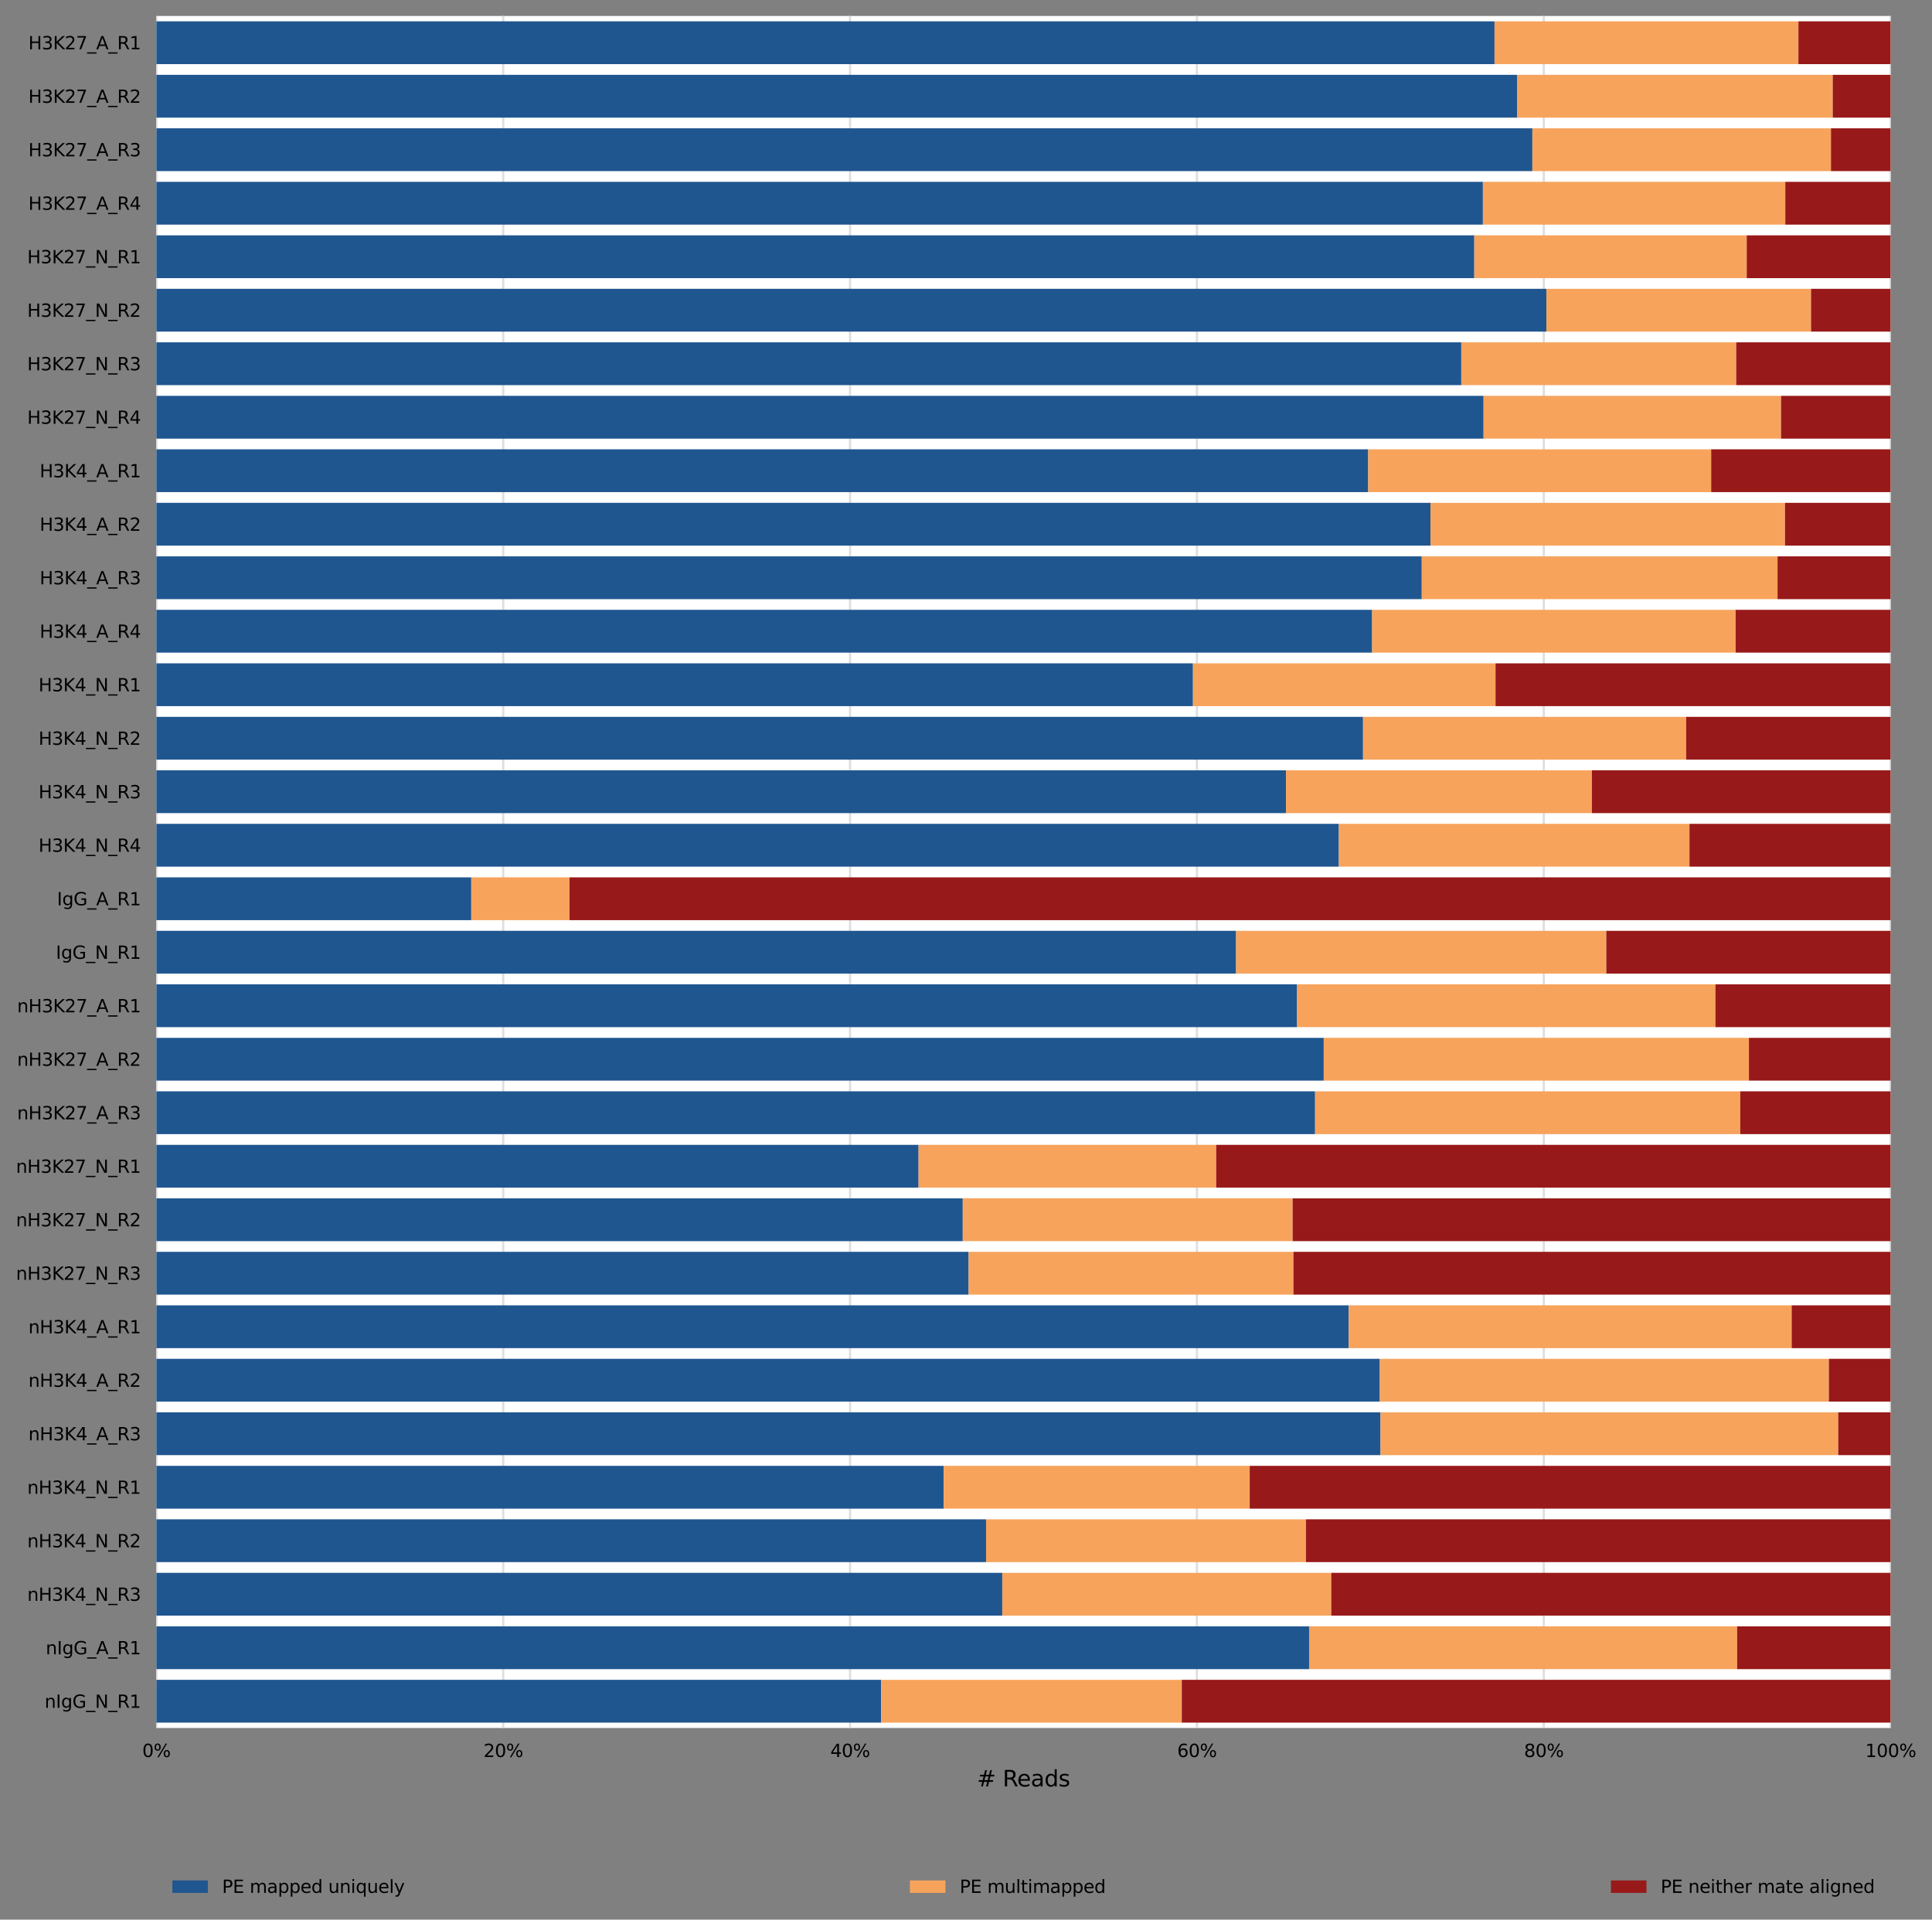 <?xml version="1.0" encoding="utf-8" standalone="no"?>
<!DOCTYPE svg PUBLIC "-//W3C//DTD SVG 1.1//EN"
  "http://www.w3.org/Graphics/SVG/1.1/DTD/svg11.dtd">
<svg xmlns:xlink="http://www.w3.org/1999/xlink" width="870.272pt" height="864.899pt" viewBox="0 0 870.272 864.899" xmlns="http://www.w3.org/2000/svg" version="1.1">
 <rect x="0" y="0" width="870.272" height="864.899" fill="#808080" stroke="none"/>
 <defs>
  <style type="text/css">*{stroke-linejoin: round; stroke-linecap: butt}</style>
 </defs>
 <g id="figure_1">
  <g id="axes_1">
   <g id="patch_1">
    <path d="M 70.436 778.539 
L 851.636 778.539 
L 851.636 7.2 
L 70.436 7.2 
z
" style="fill: #ffffff"/>
   </g>
   <g id="matplotlib.axis_1">
    <g id="xtick_1">
     <g id="line2d_1">
      <path d="M 70.436 778.539 
L 70.436 7.2 
" clip-path="url(#p77d49f8452)" style="fill: none; stroke: #dedede; stroke-linecap: square"/>
     </g>
     <g id="text_1">
      <!-- 0% -->
      <g transform="translate(64.091 791.618) scale(0.08 -0.08)">
       <defs>
        <path id="DejaVuSans-30" d="M 2034 4250 
Q 1547 4250 1301 3770 
Q 1056 3291 1056 2328 
Q 1056 1369 1301 889 
Q 1547 409 2034 409 
Q 2525 409 2770 889 
Q 3016 1369 3016 2328 
Q 3016 3291 2770 3770 
Q 2525 4250 2034 4250 
z
M 2034 4750 
Q 2819 4750 3233 4129 
Q 3647 3509 3647 2328 
Q 3647 1150 3233 529 
Q 2819 -91 2034 -91 
Q 1250 -91 836 529 
Q 422 1150 422 2328 
Q 422 3509 836 4129 
Q 1250 4750 2034 4750 
z
" transform="scale(0.016)"/>
        <path id="DejaVuSans-25" d="M 4653 2053 
Q 4381 2053 4226 1822 
Q 4072 1591 4072 1178 
Q 4072 772 4226 539 
Q 4381 306 4653 306 
Q 4919 306 5073 539 
Q 5228 772 5228 1178 
Q 5228 1588 5073 1820 
Q 4919 2053 4653 2053 
z
M 4653 2450 
Q 5147 2450 5437 2106 
Q 5728 1763 5728 1178 
Q 5728 594 5436 251 
Q 5144 -91 4653 -91 
Q 4153 -91 3862 251 
Q 3572 594 3572 1178 
Q 3572 1766 3864 2108 
Q 4156 2450 4653 2450 
z
M 1428 4353 
Q 1159 4353 1004 4120 
Q 850 3888 850 3481 
Q 850 3069 1003 2837 
Q 1156 2606 1428 2606 
Q 1700 2606 1854 2837 
Q 2009 3069 2009 3481 
Q 2009 3884 1853 4118 
Q 1697 4353 1428 4353 
z
M 4250 4750 
L 4750 4750 
L 1831 -91 
L 1331 -91 
L 4250 4750 
z
M 1428 4750 
Q 1922 4750 2215 4408 
Q 2509 4066 2509 3481 
Q 2509 2891 2217 2550 
Q 1925 2209 1428 2209 
Q 931 2209 642 2551 
Q 353 2894 353 3481 
Q 353 4063 643 4406 
Q 934 4750 1428 4750 
z
" transform="scale(0.016)"/>
       </defs>
       <use xlink:href="#DejaVuSans-30"/>
       <use xlink:href="#DejaVuSans-25" x="63.623"/>
      </g>
     </g>
    </g>
    <g id="xtick_2">
     <g id="line2d_2">
      <path d="M 226.676 778.539 
L 226.676 7.2 
" clip-path="url(#p77d49f8452)" style="fill: none; stroke: #dedede; stroke-linecap: square"/>
     </g>
     <g id="text_2">
      <!-- 20% -->
      <g transform="translate(217.786 791.618) scale(0.08 -0.08)">
       <defs>
        <path id="DejaVuSans-32" d="M 1228 531 
L 3431 531 
L 3431 0 
L 469 0 
L 469 531 
Q 828 903 1448 1529 
Q 2069 2156 2228 2338 
Q 2531 2678 2651 2914 
Q 2772 3150 2772 3378 
Q 2772 3750 2511 3984 
Q 2250 4219 1831 4219 
Q 1534 4219 1204 4116 
Q 875 4013 500 3803 
L 500 4441 
Q 881 4594 1212 4672 
Q 1544 4750 1819 4750 
Q 2544 4750 2975 4387 
Q 3406 4025 3406 3419 
Q 3406 3131 3298 2873 
Q 3191 2616 2906 2266 
Q 2828 2175 2409 1742 
Q 1991 1309 1228 531 
z
" transform="scale(0.016)"/>
       </defs>
       <use xlink:href="#DejaVuSans-32"/>
       <use xlink:href="#DejaVuSans-30" x="63.623"/>
       <use xlink:href="#DejaVuSans-25" x="127.246"/>
      </g>
     </g>
    </g>
    <g id="xtick_3">
     <g id="line2d_3">
      <path d="M 382.916 778.539 
L 382.916 7.2 
" clip-path="url(#p77d49f8452)" style="fill: none; stroke: #dedede; stroke-linecap: square"/>
     </g>
     <g id="text_3">
      <!-- 40% -->
      <g transform="translate(374.026 791.618) scale(0.08 -0.08)">
       <defs>
        <path id="DejaVuSans-34" d="M 2419 4116 
L 825 1625 
L 2419 1625 
L 2419 4116 
z
M 2253 4666 
L 3047 4666 
L 3047 1625 
L 3713 1625 
L 3713 1100 
L 3047 1100 
L 3047 0 
L 2419 0 
L 2419 1100 
L 313 1100 
L 313 1709 
L 2253 4666 
z
" transform="scale(0.016)"/>
       </defs>
       <use xlink:href="#DejaVuSans-34"/>
       <use xlink:href="#DejaVuSans-30" x="63.623"/>
       <use xlink:href="#DejaVuSans-25" x="127.246"/>
      </g>
     </g>
    </g>
    <g id="xtick_4">
     <g id="line2d_4">
      <path d="M 539.156 778.539 
L 539.156 7.2 
" clip-path="url(#p77d49f8452)" style="fill: none; stroke: #dedede; stroke-linecap: square"/>
     </g>
     <g id="text_4">
      <!-- 60% -->
      <g transform="translate(530.266 791.618) scale(0.08 -0.08)">
       <defs>
        <path id="DejaVuSans-36" d="M 2113 2584 
Q 1688 2584 1439 2293 
Q 1191 2003 1191 1497 
Q 1191 994 1439 701 
Q 1688 409 2113 409 
Q 2538 409 2786 701 
Q 3034 994 3034 1497 
Q 3034 2003 2786 2293 
Q 2538 2584 2113 2584 
z
M 3366 4563 
L 3366 3988 
Q 3128 4100 2886 4159 
Q 2644 4219 2406 4219 
Q 1781 4219 1451 3797 
Q 1122 3375 1075 2522 
Q 1259 2794 1537 2939 
Q 1816 3084 2150 3084 
Q 2853 3084 3261 2657 
Q 3669 2231 3669 1497 
Q 3669 778 3244 343 
Q 2819 -91 2113 -91 
Q 1303 -91 875 529 
Q 447 1150 447 2328 
Q 447 3434 972 4092 
Q 1497 4750 2381 4750 
Q 2619 4750 2861 4703 
Q 3103 4656 3366 4563 
z
" transform="scale(0.016)"/>
       </defs>
       <use xlink:href="#DejaVuSans-36"/>
       <use xlink:href="#DejaVuSans-30" x="63.623"/>
       <use xlink:href="#DejaVuSans-25" x="127.246"/>
      </g>
     </g>
    </g>
    <g id="xtick_5">
     <g id="line2d_5">
      <path d="M 695.396 778.539 
L 695.396 7.2 
" clip-path="url(#p77d49f8452)" style="fill: none; stroke: #dedede; stroke-linecap: square"/>
     </g>
     <g id="text_5">
      <!-- 80% -->
      <g transform="translate(686.506 791.618) scale(0.08 -0.08)">
       <defs>
        <path id="DejaVuSans-38" d="M 2034 2216 
Q 1584 2216 1326 1975 
Q 1069 1734 1069 1313 
Q 1069 891 1326 650 
Q 1584 409 2034 409 
Q 2484 409 2743 651 
Q 3003 894 3003 1313 
Q 3003 1734 2745 1975 
Q 2488 2216 2034 2216 
z
M 1403 2484 
Q 997 2584 770 2862 
Q 544 3141 544 3541 
Q 544 4100 942 4425 
Q 1341 4750 2034 4750 
Q 2731 4750 3128 4425 
Q 3525 4100 3525 3541 
Q 3525 3141 3298 2862 
Q 3072 2584 2669 2484 
Q 3125 2378 3379 2068 
Q 3634 1759 3634 1313 
Q 3634 634 3220 271 
Q 2806 -91 2034 -91 
Q 1263 -91 848 271 
Q 434 634 434 1313 
Q 434 1759 690 2068 
Q 947 2378 1403 2484 
z
M 1172 3481 
Q 1172 3119 1398 2916 
Q 1625 2713 2034 2713 
Q 2441 2713 2670 2916 
Q 2900 3119 2900 3481 
Q 2900 3844 2670 4047 
Q 2441 4250 2034 4250 
Q 1625 4250 1398 4047 
Q 1172 3844 1172 3481 
z
" transform="scale(0.016)"/>
       </defs>
       <use xlink:href="#DejaVuSans-38"/>
       <use xlink:href="#DejaVuSans-30" x="63.623"/>
       <use xlink:href="#DejaVuSans-25" x="127.246"/>
      </g>
     </g>
    </g>
    <g id="xtick_6">
     <g id="line2d_6">
      <path d="M 851.636 778.539 
L 851.636 7.2 
" clip-path="url(#p77d49f8452)" style="fill: none; stroke: #dedede; stroke-linecap: square"/>
     </g>
     <g id="text_6">
      <!-- 100% -->
      <g transform="translate(840.201 791.618) scale(0.08 -0.08)">
       <defs>
        <path id="DejaVuSans-31" d="M 794 531 
L 1825 531 
L 1825 4091 
L 703 3866 
L 703 4441 
L 1819 4666 
L 2450 4666 
L 2450 531 
L 3481 531 
L 3481 0 
L 794 0 
L 794 531 
z
" transform="scale(0.016)"/>
       </defs>
       <use xlink:href="#DejaVuSans-31"/>
       <use xlink:href="#DejaVuSans-30" x="63.623"/>
       <use xlink:href="#DejaVuSans-30" x="127.246"/>
       <use xlink:href="#DejaVuSans-25" x="190.869"/>
      </g>
     </g>
    </g>
    <g id="text_7">
     <!-- # Reads -->
     <g transform="translate(440.089 804.88) scale(0.1 -0.1)">
      <defs>
       <path id="DejaVuSans-23" d="M 3272 2816 
L 2363 2816 
L 2100 1772 
L 3016 1772 
L 3272 2816 
z
M 2803 4594 
L 2478 3297 
L 3391 3297 
L 3719 4594 
L 4219 4594 
L 3897 3297 
L 4872 3297 
L 4872 2816 
L 3775 2816 
L 3519 1772 
L 4513 1772 
L 4513 1294 
L 3397 1294 
L 3072 0 
L 2572 0 
L 2894 1294 
L 1978 1294 
L 1656 0 
L 1153 0 
L 1478 1294 
L 494 1294 
L 494 1772 
L 1594 1772 
L 1856 2816 
L 850 2816 
L 850 3297 
L 1978 3297 
L 2297 4594 
L 2803 4594 
z
" transform="scale(0.016)"/>
       <path id="DejaVuSans-20" transform="scale(0.016)"/>
       <path id="DejaVuSans-52" d="M 2841 2188 
Q 3044 2119 3236 1894 
Q 3428 1669 3622 1275 
L 4263 0 
L 3584 0 
L 2988 1197 
Q 2756 1666 2539 1819 
Q 2322 1972 1947 1972 
L 1259 1972 
L 1259 0 
L 628 0 
L 628 4666 
L 2053 4666 
Q 2853 4666 3247 4331 
Q 3641 3997 3641 3322 
Q 3641 2881 3436 2590 
Q 3231 2300 2841 2188 
z
M 1259 4147 
L 1259 2491 
L 2053 2491 
Q 2509 2491 2742 2702 
Q 2975 2913 2975 3322 
Q 2975 3731 2742 3939 
Q 2509 4147 2053 4147 
L 1259 4147 
z
" transform="scale(0.016)"/>
       <path id="DejaVuSans-65" d="M 3597 1894 
L 3597 1613 
L 953 1613 
Q 991 1019 1311 708 
Q 1631 397 2203 397 
Q 2534 397 2845 478 
Q 3156 559 3463 722 
L 3463 178 
Q 3153 47 2828 -22 
Q 2503 -91 2169 -91 
Q 1331 -91 842 396 
Q 353 884 353 1716 
Q 353 2575 817 3079 
Q 1281 3584 2069 3584 
Q 2775 3584 3186 3129 
Q 3597 2675 3597 1894 
z
M 3022 2063 
Q 3016 2534 2758 2815 
Q 2500 3097 2075 3097 
Q 1594 3097 1305 2825 
Q 1016 2553 972 2059 
L 3022 2063 
z
" transform="scale(0.016)"/>
       <path id="DejaVuSans-61" d="M 2194 1759 
Q 1497 1759 1228 1600 
Q 959 1441 959 1056 
Q 959 750 1161 570 
Q 1363 391 1709 391 
Q 2188 391 2477 730 
Q 2766 1069 2766 1631 
L 2766 1759 
L 2194 1759 
z
M 3341 1997 
L 3341 0 
L 2766 0 
L 2766 531 
Q 2569 213 2275 61 
Q 1981 -91 1556 -91 
Q 1019 -91 701 211 
Q 384 513 384 1019 
Q 384 1609 779 1909 
Q 1175 2209 1959 2209 
L 2766 2209 
L 2766 2266 
Q 2766 2663 2505 2880 
Q 2244 3097 1772 3097 
Q 1472 3097 1187 3025 
Q 903 2953 641 2809 
L 641 3341 
Q 956 3463 1253 3523 
Q 1550 3584 1831 3584 
Q 2591 3584 2966 3190 
Q 3341 2797 3341 1997 
z
" transform="scale(0.016)"/>
       <path id="DejaVuSans-64" d="M 2906 2969 
L 2906 4863 
L 3481 4863 
L 3481 0 
L 2906 0 
L 2906 525 
Q 2725 213 2448 61 
Q 2172 -91 1784 -91 
Q 1150 -91 751 415 
Q 353 922 353 1747 
Q 353 2572 751 3078 
Q 1150 3584 1784 3584 
Q 2172 3584 2448 3432 
Q 2725 3281 2906 2969 
z
M 947 1747 
Q 947 1113 1208 752 
Q 1469 391 1925 391 
Q 2381 391 2643 752 
Q 2906 1113 2906 1747 
Q 2906 2381 2643 2742 
Q 2381 3103 1925 3103 
Q 1469 3103 1208 2742 
Q 947 2381 947 1747 
z
" transform="scale(0.016)"/>
       <path id="DejaVuSans-73" d="M 2834 3397 
L 2834 2853 
Q 2591 2978 2328 3040 
Q 2066 3103 1784 3103 
Q 1356 3103 1142 2972 
Q 928 2841 928 2578 
Q 928 2378 1081 2264 
Q 1234 2150 1697 2047 
L 1894 2003 
Q 2506 1872 2764 1633 
Q 3022 1394 3022 966 
Q 3022 478 2636 193 
Q 2250 -91 1575 -91 
Q 1294 -91 989 -36 
Q 684 19 347 128 
L 347 722 
Q 666 556 975 473 
Q 1284 391 1588 391 
Q 1994 391 2212 530 
Q 2431 669 2431 922 
Q 2431 1156 2273 1281 
Q 2116 1406 1581 1522 
L 1381 1569 
Q 847 1681 609 1914 
Q 372 2147 372 2553 
Q 372 3047 722 3315 
Q 1072 3584 1716 3584 
Q 2034 3584 2315 3537 
Q 2597 3491 2834 3397 
z
" transform="scale(0.016)"/>
      </defs>
      <use xlink:href="#DejaVuSans-23"/>
      <use xlink:href="#DejaVuSans-20" x="83.789"/>
      <use xlink:href="#DejaVuSans-52" x="115.576"/>
      <use xlink:href="#DejaVuSans-65" x="180.559"/>
      <use xlink:href="#DejaVuSans-61" x="242.082"/>
      <use xlink:href="#DejaVuSans-64" x="303.361"/>
      <use xlink:href="#DejaVuSans-73" x="366.838"/>
     </g>
    </g>
   </g>
   <g id="matplotlib.axis_2">
    <g id="ytick_1">
     <g id="text_8">
      <!-- H3K27_A_R1 -->
      <g transform="translate(12.783 22.221) scale(0.08 -0.08)">
       <defs>
        <path id="DejaVuSans-48" d="M 628 4666 
L 1259 4666 
L 1259 2753 
L 3553 2753 
L 3553 4666 
L 4184 4666 
L 4184 0 
L 3553 0 
L 3553 2222 
L 1259 2222 
L 1259 0 
L 628 0 
L 628 4666 
z
" transform="scale(0.016)"/>
        <path id="DejaVuSans-33" d="M 2597 2516 
Q 3050 2419 3304 2112 
Q 3559 1806 3559 1356 
Q 3559 666 3084 287 
Q 2609 -91 1734 -91 
Q 1441 -91 1130 -33 
Q 819 25 488 141 
L 488 750 
Q 750 597 1062 519 
Q 1375 441 1716 441 
Q 2309 441 2620 675 
Q 2931 909 2931 1356 
Q 2931 1769 2642 2001 
Q 2353 2234 1838 2234 
L 1294 2234 
L 1294 2753 
L 1863 2753 
Q 2328 2753 2575 2939 
Q 2822 3125 2822 3475 
Q 2822 3834 2567 4026 
Q 2313 4219 1838 4219 
Q 1578 4219 1281 4162 
Q 984 4106 628 3988 
L 628 4550 
Q 988 4650 1302 4700 
Q 1616 4750 1894 4750 
Q 2613 4750 3031 4423 
Q 3450 4097 3450 3541 
Q 3450 3153 3228 2886 
Q 3006 2619 2597 2516 
z
" transform="scale(0.016)"/>
        <path id="DejaVuSans-4b" d="M 628 4666 
L 1259 4666 
L 1259 2694 
L 3353 4666 
L 4166 4666 
L 1850 2491 
L 4331 0 
L 3500 0 
L 1259 2247 
L 1259 0 
L 628 0 
L 628 4666 
z
" transform="scale(0.016)"/>
        <path id="DejaVuSans-37" d="M 525 4666 
L 3525 4666 
L 3525 4397 
L 1831 0 
L 1172 0 
L 2766 4134 
L 525 4134 
L 525 4666 
z
" transform="scale(0.016)"/>
        <path id="DejaVuSans-5f" d="M 3263 -1063 
L 3263 -1509 
L -63 -1509 
L -63 -1063 
L 3263 -1063 
z
" transform="scale(0.016)"/>
        <path id="DejaVuSans-41" d="M 2188 4044 
L 1331 1722 
L 3047 1722 
L 2188 4044 
z
M 1831 4666 
L 2547 4666 
L 4325 0 
L 3669 0 
L 3244 1197 
L 1141 1197 
L 716 0 
L 50 0 
L 1831 4666 
z
" transform="scale(0.016)"/>
       </defs>
       <use xlink:href="#DejaVuSans-48"/>
       <use xlink:href="#DejaVuSans-33" x="75.195"/>
       <use xlink:href="#DejaVuSans-4b" x="138.818"/>
       <use xlink:href="#DejaVuSans-32" x="204.395"/>
       <use xlink:href="#DejaVuSans-37" x="268.018"/>
       <use xlink:href="#DejaVuSans-5f" x="331.641"/>
       <use xlink:href="#DejaVuSans-41" x="381.641"/>
       <use xlink:href="#DejaVuSans-5f" x="450.049"/>
       <use xlink:href="#DejaVuSans-52" x="500.049"/>
       <use xlink:href="#DejaVuSans-31" x="569.531"/>
      </g>
     </g>
    </g>
    <g id="ytick_2">
     <g id="text_9">
      <!-- H3K27_A_R2 -->
      <g transform="translate(12.783 46.325) scale(0.08 -0.08)">
       <use xlink:href="#DejaVuSans-48"/>
       <use xlink:href="#DejaVuSans-33" x="75.195"/>
       <use xlink:href="#DejaVuSans-4b" x="138.818"/>
       <use xlink:href="#DejaVuSans-32" x="204.395"/>
       <use xlink:href="#DejaVuSans-37" x="268.018"/>
       <use xlink:href="#DejaVuSans-5f" x="331.641"/>
       <use xlink:href="#DejaVuSans-41" x="381.641"/>
       <use xlink:href="#DejaVuSans-5f" x="450.049"/>
       <use xlink:href="#DejaVuSans-52" x="500.049"/>
       <use xlink:href="#DejaVuSans-32" x="569.531"/>
      </g>
     </g>
    </g>
    <g id="ytick_3">
     <g id="text_10">
      <!-- H3K27_A_R3 -->
      <g transform="translate(12.783 70.43) scale(0.08 -0.08)">
       <use xlink:href="#DejaVuSans-48"/>
       <use xlink:href="#DejaVuSans-33" x="75.195"/>
       <use xlink:href="#DejaVuSans-4b" x="138.818"/>
       <use xlink:href="#DejaVuSans-32" x="204.395"/>
       <use xlink:href="#DejaVuSans-37" x="268.018"/>
       <use xlink:href="#DejaVuSans-5f" x="331.641"/>
       <use xlink:href="#DejaVuSans-41" x="381.641"/>
       <use xlink:href="#DejaVuSans-5f" x="450.049"/>
       <use xlink:href="#DejaVuSans-52" x="500.049"/>
       <use xlink:href="#DejaVuSans-33" x="569.531"/>
      </g>
     </g>
    </g>
    <g id="ytick_4">
     <g id="text_11">
      <!-- H3K27_A_R4 -->
      <g transform="translate(12.783 94.534) scale(0.08 -0.08)">
       <use xlink:href="#DejaVuSans-48"/>
       <use xlink:href="#DejaVuSans-33" x="75.195"/>
       <use xlink:href="#DejaVuSans-4b" x="138.818"/>
       <use xlink:href="#DejaVuSans-32" x="204.395"/>
       <use xlink:href="#DejaVuSans-37" x="268.018"/>
       <use xlink:href="#DejaVuSans-5f" x="331.641"/>
       <use xlink:href="#DejaVuSans-41" x="381.641"/>
       <use xlink:href="#DejaVuSans-5f" x="450.049"/>
       <use xlink:href="#DejaVuSans-52" x="500.049"/>
       <use xlink:href="#DejaVuSans-34" x="569.531"/>
      </g>
     </g>
    </g>
    <g id="ytick_5">
     <g id="text_12">
      <!-- H3K27_N_R1 -->
      <g transform="translate(12.27 118.638) scale(0.08 -0.08)">
       <defs>
        <path id="DejaVuSans-4e" d="M 628 4666 
L 1478 4666 
L 3547 763 
L 3547 4666 
L 4159 4666 
L 4159 0 
L 3309 0 
L 1241 3903 
L 1241 0 
L 628 0 
L 628 4666 
z
" transform="scale(0.016)"/>
       </defs>
       <use xlink:href="#DejaVuSans-48"/>
       <use xlink:href="#DejaVuSans-33" x="75.195"/>
       <use xlink:href="#DejaVuSans-4b" x="138.818"/>
       <use xlink:href="#DejaVuSans-32" x="204.395"/>
       <use xlink:href="#DejaVuSans-37" x="268.018"/>
       <use xlink:href="#DejaVuSans-5f" x="331.641"/>
       <use xlink:href="#DejaVuSans-4e" x="381.641"/>
       <use xlink:href="#DejaVuSans-5f" x="456.445"/>
       <use xlink:href="#DejaVuSans-52" x="506.445"/>
       <use xlink:href="#DejaVuSans-31" x="575.928"/>
      </g>
     </g>
    </g>
    <g id="ytick_6">
     <g id="text_13">
      <!-- H3K27_N_R2 -->
      <g transform="translate(12.27 142.743) scale(0.08 -0.08)">
       <use xlink:href="#DejaVuSans-48"/>
       <use xlink:href="#DejaVuSans-33" x="75.195"/>
       <use xlink:href="#DejaVuSans-4b" x="138.818"/>
       <use xlink:href="#DejaVuSans-32" x="204.395"/>
       <use xlink:href="#DejaVuSans-37" x="268.018"/>
       <use xlink:href="#DejaVuSans-5f" x="331.641"/>
       <use xlink:href="#DejaVuSans-4e" x="381.641"/>
       <use xlink:href="#DejaVuSans-5f" x="456.445"/>
       <use xlink:href="#DejaVuSans-52" x="506.445"/>
       <use xlink:href="#DejaVuSans-32" x="575.928"/>
      </g>
     </g>
    </g>
    <g id="ytick_7">
     <g id="text_14">
      <!-- H3K27_N_R3 -->
      <g transform="translate(12.27 166.847) scale(0.08 -0.08)">
       <use xlink:href="#DejaVuSans-48"/>
       <use xlink:href="#DejaVuSans-33" x="75.195"/>
       <use xlink:href="#DejaVuSans-4b" x="138.818"/>
       <use xlink:href="#DejaVuSans-32" x="204.395"/>
       <use xlink:href="#DejaVuSans-37" x="268.018"/>
       <use xlink:href="#DejaVuSans-5f" x="331.641"/>
       <use xlink:href="#DejaVuSans-4e" x="381.641"/>
       <use xlink:href="#DejaVuSans-5f" x="456.445"/>
       <use xlink:href="#DejaVuSans-52" x="506.445"/>
       <use xlink:href="#DejaVuSans-33" x="575.928"/>
      </g>
     </g>
    </g>
    <g id="ytick_8">
     <g id="text_15">
      <!-- H3K27_N_R4 -->
      <g transform="translate(12.27 190.951) scale(0.08 -0.08)">
       <use xlink:href="#DejaVuSans-48"/>
       <use xlink:href="#DejaVuSans-33" x="75.195"/>
       <use xlink:href="#DejaVuSans-4b" x="138.818"/>
       <use xlink:href="#DejaVuSans-32" x="204.395"/>
       <use xlink:href="#DejaVuSans-37" x="268.018"/>
       <use xlink:href="#DejaVuSans-5f" x="331.641"/>
       <use xlink:href="#DejaVuSans-4e" x="381.641"/>
       <use xlink:href="#DejaVuSans-5f" x="456.445"/>
       <use xlink:href="#DejaVuSans-52" x="506.445"/>
       <use xlink:href="#DejaVuSans-34" x="575.928"/>
      </g>
     </g>
    </g>
    <g id="ytick_9">
     <g id="text_16">
      <!-- H3K4_A_R1 -->
      <g transform="translate(17.872 215.056) scale(0.08 -0.08)">
       <use xlink:href="#DejaVuSans-48"/>
       <use xlink:href="#DejaVuSans-33" x="75.195"/>
       <use xlink:href="#DejaVuSans-4b" x="138.818"/>
       <use xlink:href="#DejaVuSans-34" x="204.395"/>
       <use xlink:href="#DejaVuSans-5f" x="268.018"/>
       <use xlink:href="#DejaVuSans-41" x="318.018"/>
       <use xlink:href="#DejaVuSans-5f" x="386.426"/>
       <use xlink:href="#DejaVuSans-52" x="436.426"/>
       <use xlink:href="#DejaVuSans-31" x="505.908"/>
      </g>
     </g>
    </g>
    <g id="ytick_10">
     <g id="text_17">
      <!-- H3K4_A_R2 -->
      <g transform="translate(17.872 239.16) scale(0.08 -0.08)">
       <use xlink:href="#DejaVuSans-48"/>
       <use xlink:href="#DejaVuSans-33" x="75.195"/>
       <use xlink:href="#DejaVuSans-4b" x="138.818"/>
       <use xlink:href="#DejaVuSans-34" x="204.395"/>
       <use xlink:href="#DejaVuSans-5f" x="268.018"/>
       <use xlink:href="#DejaVuSans-41" x="318.018"/>
       <use xlink:href="#DejaVuSans-5f" x="386.426"/>
       <use xlink:href="#DejaVuSans-52" x="436.426"/>
       <use xlink:href="#DejaVuSans-32" x="505.908"/>
      </g>
     </g>
    </g>
    <g id="ytick_11">
     <g id="text_18">
      <!-- H3K4_A_R3 -->
      <g transform="translate(17.872 263.264) scale(0.08 -0.08)">
       <use xlink:href="#DejaVuSans-48"/>
       <use xlink:href="#DejaVuSans-33" x="75.195"/>
       <use xlink:href="#DejaVuSans-4b" x="138.818"/>
       <use xlink:href="#DejaVuSans-34" x="204.395"/>
       <use xlink:href="#DejaVuSans-5f" x="268.018"/>
       <use xlink:href="#DejaVuSans-41" x="318.018"/>
       <use xlink:href="#DejaVuSans-5f" x="386.426"/>
       <use xlink:href="#DejaVuSans-52" x="436.426"/>
       <use xlink:href="#DejaVuSans-33" x="505.908"/>
      </g>
     </g>
    </g>
    <g id="ytick_12">
     <g id="text_19">
      <!-- H3K4_A_R4 -->
      <g transform="translate(17.872 287.369) scale(0.08 -0.08)">
       <use xlink:href="#DejaVuSans-48"/>
       <use xlink:href="#DejaVuSans-33" x="75.195"/>
       <use xlink:href="#DejaVuSans-4b" x="138.818"/>
       <use xlink:href="#DejaVuSans-34" x="204.395"/>
       <use xlink:href="#DejaVuSans-5f" x="268.018"/>
       <use xlink:href="#DejaVuSans-41" x="318.018"/>
       <use xlink:href="#DejaVuSans-5f" x="386.426"/>
       <use xlink:href="#DejaVuSans-52" x="436.426"/>
       <use xlink:href="#DejaVuSans-34" x="505.908"/>
      </g>
     </g>
    </g>
    <g id="ytick_13">
     <g id="text_20">
      <!-- H3K4_N_R1 -->
      <g transform="translate(17.36 311.473) scale(0.08 -0.08)">
       <use xlink:href="#DejaVuSans-48"/>
       <use xlink:href="#DejaVuSans-33" x="75.195"/>
       <use xlink:href="#DejaVuSans-4b" x="138.818"/>
       <use xlink:href="#DejaVuSans-34" x="204.395"/>
       <use xlink:href="#DejaVuSans-5f" x="268.018"/>
       <use xlink:href="#DejaVuSans-4e" x="318.018"/>
       <use xlink:href="#DejaVuSans-5f" x="392.822"/>
       <use xlink:href="#DejaVuSans-52" x="442.822"/>
       <use xlink:href="#DejaVuSans-31" x="512.305"/>
      </g>
     </g>
    </g>
    <g id="ytick_14">
     <g id="text_21">
      <!-- H3K4_N_R2 -->
      <g transform="translate(17.36 335.577) scale(0.08 -0.08)">
       <use xlink:href="#DejaVuSans-48"/>
       <use xlink:href="#DejaVuSans-33" x="75.195"/>
       <use xlink:href="#DejaVuSans-4b" x="138.818"/>
       <use xlink:href="#DejaVuSans-34" x="204.395"/>
       <use xlink:href="#DejaVuSans-5f" x="268.018"/>
       <use xlink:href="#DejaVuSans-4e" x="318.018"/>
       <use xlink:href="#DejaVuSans-5f" x="392.822"/>
       <use xlink:href="#DejaVuSans-52" x="442.822"/>
       <use xlink:href="#DejaVuSans-32" x="512.305"/>
      </g>
     </g>
    </g>
    <g id="ytick_15">
     <g id="text_22">
      <!-- H3K4_N_R3 -->
      <g transform="translate(17.36 359.682) scale(0.08 -0.08)">
       <use xlink:href="#DejaVuSans-48"/>
       <use xlink:href="#DejaVuSans-33" x="75.195"/>
       <use xlink:href="#DejaVuSans-4b" x="138.818"/>
       <use xlink:href="#DejaVuSans-34" x="204.395"/>
       <use xlink:href="#DejaVuSans-5f" x="268.018"/>
       <use xlink:href="#DejaVuSans-4e" x="318.018"/>
       <use xlink:href="#DejaVuSans-5f" x="392.822"/>
       <use xlink:href="#DejaVuSans-52" x="442.822"/>
       <use xlink:href="#DejaVuSans-33" x="512.305"/>
      </g>
     </g>
    </g>
    <g id="ytick_16">
     <g id="text_23">
      <!-- H3K4_N_R4 -->
      <g transform="translate(17.36 383.786) scale(0.08 -0.08)">
       <use xlink:href="#DejaVuSans-48"/>
       <use xlink:href="#DejaVuSans-33" x="75.195"/>
       <use xlink:href="#DejaVuSans-4b" x="138.818"/>
       <use xlink:href="#DejaVuSans-34" x="204.395"/>
       <use xlink:href="#DejaVuSans-5f" x="268.018"/>
       <use xlink:href="#DejaVuSans-4e" x="318.018"/>
       <use xlink:href="#DejaVuSans-5f" x="392.822"/>
       <use xlink:href="#DejaVuSans-52" x="442.822"/>
       <use xlink:href="#DejaVuSans-34" x="512.305"/>
      </g>
     </g>
    </g>
    <g id="ytick_17">
     <g id="text_24">
      <!-- IgG_A_R1 -->
      <g transform="translate(25.677 407.89) scale(0.08 -0.08)">
       <defs>
        <path id="DejaVuSans-49" d="M 628 4666 
L 1259 4666 
L 1259 0 
L 628 0 
L 628 4666 
z
" transform="scale(0.016)"/>
        <path id="DejaVuSans-67" d="M 2906 1791 
Q 2906 2416 2648 2759 
Q 2391 3103 1925 3103 
Q 1463 3103 1205 2759 
Q 947 2416 947 1791 
Q 947 1169 1205 825 
Q 1463 481 1925 481 
Q 2391 481 2648 825 
Q 2906 1169 2906 1791 
z
M 3481 434 
Q 3481 -459 3084 -895 
Q 2688 -1331 1869 -1331 
Q 1566 -1331 1297 -1286 
Q 1028 -1241 775 -1147 
L 775 -588 
Q 1028 -725 1275 -790 
Q 1522 -856 1778 -856 
Q 2344 -856 2625 -561 
Q 2906 -266 2906 331 
L 2906 616 
Q 2728 306 2450 153 
Q 2172 0 1784 0 
Q 1141 0 747 490 
Q 353 981 353 1791 
Q 353 2603 747 3093 
Q 1141 3584 1784 3584 
Q 2172 3584 2450 3431 
Q 2728 3278 2906 2969 
L 2906 3500 
L 3481 3500 
L 3481 434 
z
" transform="scale(0.016)"/>
        <path id="DejaVuSans-47" d="M 3809 666 
L 3809 1919 
L 2778 1919 
L 2778 2438 
L 4434 2438 
L 4434 434 
Q 4069 175 3628 42 
Q 3188 -91 2688 -91 
Q 1594 -91 976 548 
Q 359 1188 359 2328 
Q 359 3472 976 4111 
Q 1594 4750 2688 4750 
Q 3144 4750 3555 4637 
Q 3966 4525 4313 4306 
L 4313 3634 
Q 3963 3931 3569 4081 
Q 3175 4231 2741 4231 
Q 1884 4231 1454 3753 
Q 1025 3275 1025 2328 
Q 1025 1384 1454 906 
Q 1884 428 2741 428 
Q 3075 428 3337 486 
Q 3600 544 3809 666 
z
" transform="scale(0.016)"/>
       </defs>
       <use xlink:href="#DejaVuSans-49"/>
       <use xlink:href="#DejaVuSans-67" x="29.492"/>
       <use xlink:href="#DejaVuSans-47" x="92.969"/>
       <use xlink:href="#DejaVuSans-5f" x="170.459"/>
       <use xlink:href="#DejaVuSans-41" x="220.459"/>
       <use xlink:href="#DejaVuSans-5f" x="288.867"/>
       <use xlink:href="#DejaVuSans-52" x="338.867"/>
       <use xlink:href="#DejaVuSans-31" x="408.35"/>
      </g>
     </g>
    </g>
    <g id="ytick_18">
     <g id="text_25">
      <!-- IgG_N_R1 -->
      <g transform="translate(25.165 431.995) scale(0.08 -0.08)">
       <use xlink:href="#DejaVuSans-49"/>
       <use xlink:href="#DejaVuSans-67" x="29.492"/>
       <use xlink:href="#DejaVuSans-47" x="92.969"/>
       <use xlink:href="#DejaVuSans-5f" x="170.459"/>
       <use xlink:href="#DejaVuSans-4e" x="220.459"/>
       <use xlink:href="#DejaVuSans-5f" x="295.264"/>
       <use xlink:href="#DejaVuSans-52" x="345.264"/>
       <use xlink:href="#DejaVuSans-31" x="414.746"/>
      </g>
     </g>
    </g>
    <g id="ytick_19">
     <g id="text_26">
      <!-- nH3K27_A_R1 -->
      <g transform="translate(7.713 456.099) scale(0.08 -0.08)">
       <defs>
        <path id="DejaVuSans-6e" d="M 3513 2113 
L 3513 0 
L 2938 0 
L 2938 2094 
Q 2938 2591 2744 2837 
Q 2550 3084 2163 3084 
Q 1697 3084 1428 2787 
Q 1159 2491 1159 1978 
L 1159 0 
L 581 0 
L 581 3500 
L 1159 3500 
L 1159 2956 
Q 1366 3272 1645 3428 
Q 1925 3584 2291 3584 
Q 2894 3584 3203 3211 
Q 3513 2838 3513 2113 
z
" transform="scale(0.016)"/>
       </defs>
       <use xlink:href="#DejaVuSans-6e"/>
       <use xlink:href="#DejaVuSans-48" x="63.379"/>
       <use xlink:href="#DejaVuSans-33" x="138.574"/>
       <use xlink:href="#DejaVuSans-4b" x="202.197"/>
       <use xlink:href="#DejaVuSans-32" x="267.773"/>
       <use xlink:href="#DejaVuSans-37" x="331.396"/>
       <use xlink:href="#DejaVuSans-5f" x="395.02"/>
       <use xlink:href="#DejaVuSans-41" x="445.02"/>
       <use xlink:href="#DejaVuSans-5f" x="513.428"/>
       <use xlink:href="#DejaVuSans-52" x="563.428"/>
       <use xlink:href="#DejaVuSans-31" x="632.91"/>
      </g>
     </g>
    </g>
    <g id="ytick_20">
     <g id="text_27">
      <!-- nH3K27_A_R2 -->
      <g transform="translate(7.713 480.204) scale(0.08 -0.08)">
       <use xlink:href="#DejaVuSans-6e"/>
       <use xlink:href="#DejaVuSans-48" x="63.379"/>
       <use xlink:href="#DejaVuSans-33" x="138.574"/>
       <use xlink:href="#DejaVuSans-4b" x="202.197"/>
       <use xlink:href="#DejaVuSans-32" x="267.773"/>
       <use xlink:href="#DejaVuSans-37" x="331.396"/>
       <use xlink:href="#DejaVuSans-5f" x="395.02"/>
       <use xlink:href="#DejaVuSans-41" x="445.02"/>
       <use xlink:href="#DejaVuSans-5f" x="513.428"/>
       <use xlink:href="#DejaVuSans-52" x="563.428"/>
       <use xlink:href="#DejaVuSans-32" x="632.91"/>
      </g>
     </g>
    </g>
    <g id="ytick_21">
     <g id="text_28">
      <!-- nH3K27_A_R3 -->
      <g transform="translate(7.713 504.308) scale(0.08 -0.08)">
       <use xlink:href="#DejaVuSans-6e"/>
       <use xlink:href="#DejaVuSans-48" x="63.379"/>
       <use xlink:href="#DejaVuSans-33" x="138.574"/>
       <use xlink:href="#DejaVuSans-4b" x="202.197"/>
       <use xlink:href="#DejaVuSans-32" x="267.773"/>
       <use xlink:href="#DejaVuSans-37" x="331.396"/>
       <use xlink:href="#DejaVuSans-5f" x="395.02"/>
       <use xlink:href="#DejaVuSans-41" x="445.02"/>
       <use xlink:href="#DejaVuSans-5f" x="513.428"/>
       <use xlink:href="#DejaVuSans-52" x="563.428"/>
       <use xlink:href="#DejaVuSans-33" x="632.91"/>
      </g>
     </g>
    </g>
    <g id="ytick_22">
     <g id="text_29">
      <!-- nH3K27_N_R1 -->
      <g transform="translate(7.2 528.412) scale(0.08 -0.08)">
       <use xlink:href="#DejaVuSans-6e"/>
       <use xlink:href="#DejaVuSans-48" x="63.379"/>
       <use xlink:href="#DejaVuSans-33" x="138.574"/>
       <use xlink:href="#DejaVuSans-4b" x="202.197"/>
       <use xlink:href="#DejaVuSans-32" x="267.773"/>
       <use xlink:href="#DejaVuSans-37" x="331.396"/>
       <use xlink:href="#DejaVuSans-5f" x="395.02"/>
       <use xlink:href="#DejaVuSans-4e" x="445.02"/>
       <use xlink:href="#DejaVuSans-5f" x="519.824"/>
       <use xlink:href="#DejaVuSans-52" x="569.824"/>
       <use xlink:href="#DejaVuSans-31" x="639.307"/>
      </g>
     </g>
    </g>
    <g id="ytick_23">
     <g id="text_30">
      <!-- nH3K27_N_R2 -->
      <g transform="translate(7.2 552.517) scale(0.08 -0.08)">
       <use xlink:href="#DejaVuSans-6e"/>
       <use xlink:href="#DejaVuSans-48" x="63.379"/>
       <use xlink:href="#DejaVuSans-33" x="138.574"/>
       <use xlink:href="#DejaVuSans-4b" x="202.197"/>
       <use xlink:href="#DejaVuSans-32" x="267.773"/>
       <use xlink:href="#DejaVuSans-37" x="331.396"/>
       <use xlink:href="#DejaVuSans-5f" x="395.02"/>
       <use xlink:href="#DejaVuSans-4e" x="445.02"/>
       <use xlink:href="#DejaVuSans-5f" x="519.824"/>
       <use xlink:href="#DejaVuSans-52" x="569.824"/>
       <use xlink:href="#DejaVuSans-32" x="639.307"/>
      </g>
     </g>
    </g>
    <g id="ytick_24">
     <g id="text_31">
      <!-- nH3K27_N_R3 -->
      <g transform="translate(7.2 576.621) scale(0.08 -0.08)">
       <use xlink:href="#DejaVuSans-6e"/>
       <use xlink:href="#DejaVuSans-48" x="63.379"/>
       <use xlink:href="#DejaVuSans-33" x="138.574"/>
       <use xlink:href="#DejaVuSans-4b" x="202.197"/>
       <use xlink:href="#DejaVuSans-32" x="267.773"/>
       <use xlink:href="#DejaVuSans-37" x="331.396"/>
       <use xlink:href="#DejaVuSans-5f" x="395.02"/>
       <use xlink:href="#DejaVuSans-4e" x="445.02"/>
       <use xlink:href="#DejaVuSans-5f" x="519.824"/>
       <use xlink:href="#DejaVuSans-52" x="569.824"/>
       <use xlink:href="#DejaVuSans-33" x="639.307"/>
      </g>
     </g>
    </g>
    <g id="ytick_25">
     <g id="text_32">
      <!-- nH3K4_A_R1 -->
      <g transform="translate(12.803 600.725) scale(0.08 -0.08)">
       <use xlink:href="#DejaVuSans-6e"/>
       <use xlink:href="#DejaVuSans-48" x="63.379"/>
       <use xlink:href="#DejaVuSans-33" x="138.574"/>
       <use xlink:href="#DejaVuSans-4b" x="202.197"/>
       <use xlink:href="#DejaVuSans-34" x="267.773"/>
       <use xlink:href="#DejaVuSans-5f" x="331.396"/>
       <use xlink:href="#DejaVuSans-41" x="381.396"/>
       <use xlink:href="#DejaVuSans-5f" x="449.805"/>
       <use xlink:href="#DejaVuSans-52" x="499.805"/>
       <use xlink:href="#DejaVuSans-31" x="569.287"/>
      </g>
     </g>
    </g>
    <g id="ytick_26">
     <g id="text_33">
      <!-- nH3K4_A_R2 -->
      <g transform="translate(12.803 624.83) scale(0.08 -0.08)">
       <use xlink:href="#DejaVuSans-6e"/>
       <use xlink:href="#DejaVuSans-48" x="63.379"/>
       <use xlink:href="#DejaVuSans-33" x="138.574"/>
       <use xlink:href="#DejaVuSans-4b" x="202.197"/>
       <use xlink:href="#DejaVuSans-34" x="267.773"/>
       <use xlink:href="#DejaVuSans-5f" x="331.396"/>
       <use xlink:href="#DejaVuSans-41" x="381.396"/>
       <use xlink:href="#DejaVuSans-5f" x="449.805"/>
       <use xlink:href="#DejaVuSans-52" x="499.805"/>
       <use xlink:href="#DejaVuSans-32" x="569.287"/>
      </g>
     </g>
    </g>
    <g id="ytick_27">
     <g id="text_34">
      <!-- nH3K4_A_R3 -->
      <g transform="translate(12.803 648.934) scale(0.08 -0.08)">
       <use xlink:href="#DejaVuSans-6e"/>
       <use xlink:href="#DejaVuSans-48" x="63.379"/>
       <use xlink:href="#DejaVuSans-33" x="138.574"/>
       <use xlink:href="#DejaVuSans-4b" x="202.197"/>
       <use xlink:href="#DejaVuSans-34" x="267.773"/>
       <use xlink:href="#DejaVuSans-5f" x="331.396"/>
       <use xlink:href="#DejaVuSans-41" x="381.396"/>
       <use xlink:href="#DejaVuSans-5f" x="449.805"/>
       <use xlink:href="#DejaVuSans-52" x="499.805"/>
       <use xlink:href="#DejaVuSans-33" x="569.287"/>
      </g>
     </g>
    </g>
    <g id="ytick_28">
     <g id="text_35">
      <!-- nH3K4_N_R1 -->
      <g transform="translate(12.29 673.038) scale(0.08 -0.08)">
       <use xlink:href="#DejaVuSans-6e"/>
       <use xlink:href="#DejaVuSans-48" x="63.379"/>
       <use xlink:href="#DejaVuSans-33" x="138.574"/>
       <use xlink:href="#DejaVuSans-4b" x="202.197"/>
       <use xlink:href="#DejaVuSans-34" x="267.773"/>
       <use xlink:href="#DejaVuSans-5f" x="331.396"/>
       <use xlink:href="#DejaVuSans-4e" x="381.396"/>
       <use xlink:href="#DejaVuSans-5f" x="456.201"/>
       <use xlink:href="#DejaVuSans-52" x="506.201"/>
       <use xlink:href="#DejaVuSans-31" x="575.684"/>
      </g>
     </g>
    </g>
    <g id="ytick_29">
     <g id="text_36">
      <!-- nH3K4_N_R2 -->
      <g transform="translate(12.29 697.143) scale(0.08 -0.08)">
       <use xlink:href="#DejaVuSans-6e"/>
       <use xlink:href="#DejaVuSans-48" x="63.379"/>
       <use xlink:href="#DejaVuSans-33" x="138.574"/>
       <use xlink:href="#DejaVuSans-4b" x="202.197"/>
       <use xlink:href="#DejaVuSans-34" x="267.773"/>
       <use xlink:href="#DejaVuSans-5f" x="331.396"/>
       <use xlink:href="#DejaVuSans-4e" x="381.396"/>
       <use xlink:href="#DejaVuSans-5f" x="456.201"/>
       <use xlink:href="#DejaVuSans-52" x="506.201"/>
       <use xlink:href="#DejaVuSans-32" x="575.684"/>
      </g>
     </g>
    </g>
    <g id="ytick_30">
     <g id="text_37">
      <!-- nH3K4_N_R3 -->
      <g transform="translate(12.29 721.247) scale(0.08 -0.08)">
       <use xlink:href="#DejaVuSans-6e"/>
       <use xlink:href="#DejaVuSans-48" x="63.379"/>
       <use xlink:href="#DejaVuSans-33" x="138.574"/>
       <use xlink:href="#DejaVuSans-4b" x="202.197"/>
       <use xlink:href="#DejaVuSans-34" x="267.773"/>
       <use xlink:href="#DejaVuSans-5f" x="331.396"/>
       <use xlink:href="#DejaVuSans-4e" x="381.396"/>
       <use xlink:href="#DejaVuSans-5f" x="456.201"/>
       <use xlink:href="#DejaVuSans-52" x="506.201"/>
       <use xlink:href="#DejaVuSans-33" x="575.684"/>
      </g>
     </g>
    </g>
    <g id="ytick_31">
     <g id="text_38">
      <!-- nIgG_A_R1 -->
      <g transform="translate(20.608 745.351) scale(0.08 -0.08)">
       <use xlink:href="#DejaVuSans-6e"/>
       <use xlink:href="#DejaVuSans-49" x="63.379"/>
       <use xlink:href="#DejaVuSans-67" x="92.871"/>
       <use xlink:href="#DejaVuSans-47" x="156.348"/>
       <use xlink:href="#DejaVuSans-5f" x="233.838"/>
       <use xlink:href="#DejaVuSans-41" x="283.838"/>
       <use xlink:href="#DejaVuSans-5f" x="352.246"/>
       <use xlink:href="#DejaVuSans-52" x="402.246"/>
       <use xlink:href="#DejaVuSans-31" x="471.729"/>
      </g>
     </g>
    </g>
    <g id="ytick_32">
     <g id="text_39">
      <!-- nIgG_N_R1 -->
      <g transform="translate(20.095 769.456) scale(0.08 -0.08)">
       <use xlink:href="#DejaVuSans-6e"/>
       <use xlink:href="#DejaVuSans-49" x="63.379"/>
       <use xlink:href="#DejaVuSans-67" x="92.871"/>
       <use xlink:href="#DejaVuSans-47" x="156.348"/>
       <use xlink:href="#DejaVuSans-5f" x="233.838"/>
       <use xlink:href="#DejaVuSans-4e" x="283.838"/>
       <use xlink:href="#DejaVuSans-5f" x="358.643"/>
       <use xlink:href="#DejaVuSans-52" x="408.643"/>
       <use xlink:href="#DejaVuSans-31" x="478.125"/>
      </g>
     </g>
    </g>
   </g>
   <g id="patch_2">
    <path d="M 70.436 9.61 
L 673.213 9.61 
L 673.213 28.894 
L 70.436 28.894 
z
" clip-path="url(#p77d49f8452)" style="fill: #20568f"/>
   </g>
   <g id="patch_3">
    <path d="M 70.436 33.715 
L 683.478 33.715 
L 683.478 52.998 
L 70.436 52.998 
z
" clip-path="url(#p77d49f8452)" style="fill: #20568f"/>
   </g>
   <g id="patch_4">
    <path d="M 70.436 57.819 
L 690.26 57.819 
L 690.26 77.103 
L 70.436 77.103 
z
" clip-path="url(#p77d49f8452)" style="fill: #20568f"/>
   </g>
   <g id="patch_5">
    <path d="M 70.436 81.923 
L 667.973 81.923 
L 667.973 101.207 
L 70.436 101.207 
z
" clip-path="url(#p77d49f8452)" style="fill: #20568f"/>
   </g>
   <g id="patch_6">
    <path d="M 70.436 106.028 
L 664.1 106.028 
L 664.1 125.311 
L 70.436 125.311 
z
" clip-path="url(#p77d49f8452)" style="fill: #20568f"/>
   </g>
   <g id="patch_7">
    <path d="M 70.436 130.132 
L 696.587 130.132 
L 696.587 149.416 
L 70.436 149.416 
z
" clip-path="url(#p77d49f8452)" style="fill: #20568f"/>
   </g>
   <g id="patch_8">
    <path d="M 70.436 154.237 
L 658.24 154.237 
L 658.24 173.52 
L 70.436 173.52 
z
" clip-path="url(#p77d49f8452)" style="fill: #20568f"/>
   </g>
   <g id="patch_9">
    <path d="M 70.436 178.341 
L 668.276 178.341 
L 668.276 197.624 
L 70.436 197.624 
z
" clip-path="url(#p77d49f8452)" style="fill: #20568f"/>
   </g>
   <g id="patch_10">
    <path d="M 70.436 202.445 
L 616.305 202.445 
L 616.305 221.729 
L 70.436 221.729 
z
" clip-path="url(#p77d49f8452)" style="fill: #20568f"/>
   </g>
   <g id="patch_11">
    <path d="M 70.436 226.55 
L 644.36 226.55 
L 644.36 245.833 
L 70.436 245.833 
z
" clip-path="url(#p77d49f8452)" style="fill: #20568f"/>
   </g>
   <g id="patch_12">
    <path d="M 70.436 250.654 
L 640.436 250.654 
L 640.436 269.937 
L 70.436 269.937 
z
" clip-path="url(#p77d49f8452)" style="fill: #20568f"/>
   </g>
   <g id="patch_13">
    <path d="M 70.436 274.758 
L 618.082 274.758 
L 618.082 294.042 
L 70.436 294.042 
z
" clip-path="url(#p77d49f8452)" style="fill: #20568f"/>
   </g>
   <g id="patch_14">
    <path d="M 70.436 298.863 
L 537.376 298.863 
L 537.376 318.146 
L 70.436 318.146 
z
" clip-path="url(#p77d49f8452)" style="fill: #20568f"/>
   </g>
   <g id="patch_15">
    <path d="M 70.436 322.967 
L 613.988 322.967 
L 613.988 342.25 
L 70.436 342.25 
z
" clip-path="url(#p77d49f8452)" style="fill: #20568f"/>
   </g>
   <g id="patch_16">
    <path d="M 70.436 347.071 
L 579.281 347.071 
L 579.281 366.355 
L 70.436 366.355 
z
" clip-path="url(#p77d49f8452)" style="fill: #20568f"/>
   </g>
   <g id="patch_17">
    <path d="M 70.436 371.176 
L 603.102 371.176 
L 603.102 390.459 
L 70.436 390.459 
z
" clip-path="url(#p77d49f8452)" style="fill: #20568f"/>
   </g>
   <g id="patch_18">
    <path d="M 70.436 395.28 
L 212.291 395.28 
L 212.291 414.563 
L 70.436 414.563 
z
" clip-path="url(#p77d49f8452)" style="fill: #20568f"/>
   </g>
   <g id="patch_19">
    <path d="M 70.436 419.384 
L 556.802 419.384 
L 556.802 438.668 
L 70.436 438.668 
z
" clip-path="url(#p77d49f8452)" style="fill: #20568f"/>
   </g>
   <g id="patch_20">
    <path d="M 70.436 443.489 
L 584.296 443.489 
L 584.296 462.772 
L 70.436 462.772 
z
" clip-path="url(#p77d49f8452)" style="fill: #20568f"/>
   </g>
   <g id="patch_21">
    <path d="M 70.436 467.593 
L 596.276 467.593 
L 596.276 486.877 
L 70.436 486.877 
z
" clip-path="url(#p77d49f8452)" style="fill: #20568f"/>
   </g>
   <g id="patch_22">
    <path d="M 70.436 491.697 
L 592.392 491.697 
L 592.392 510.981 
L 70.436 510.981 
z
" clip-path="url(#p77d49f8452)" style="fill: #20568f"/>
   </g>
   <g id="patch_23">
    <path d="M 70.436 515.802 
L 413.773 515.802 
L 413.773 535.085 
L 70.436 535.085 
z
" clip-path="url(#p77d49f8452)" style="fill: #20568f"/>
   </g>
   <g id="patch_24">
    <path d="M 70.436 539.906 
L 433.677 539.906 
L 433.677 559.19 
L 70.436 559.19 
z
" clip-path="url(#p77d49f8452)" style="fill: #20568f"/>
   </g>
   <g id="patch_25">
    <path d="M 70.436 564.01 
L 436.329 564.01 
L 436.329 583.294 
L 70.436 583.294 
z
" clip-path="url(#p77d49f8452)" style="fill: #20568f"/>
   </g>
   <g id="patch_26">
    <path d="M 70.436 588.115 
L 607.56 588.115 
L 607.56 607.398 
L 70.436 607.398 
z
" clip-path="url(#p77d49f8452)" style="fill: #20568f"/>
   </g>
   <g id="patch_27">
    <path d="M 70.436 612.219 
L 621.532 612.219 
L 621.532 631.503 
L 70.436 631.503 
z
" clip-path="url(#p77d49f8452)" style="fill: #20568f"/>
   </g>
   <g id="patch_28">
    <path d="M 70.436 636.323 
L 621.872 636.323 
L 621.872 655.607 
L 70.436 655.607 
z
" clip-path="url(#p77d49f8452)" style="fill: #20568f"/>
   </g>
   <g id="patch_29">
    <path d="M 70.436 660.428 
L 425.115 660.428 
L 425.115 679.711 
L 70.436 679.711 
z
" clip-path="url(#p77d49f8452)" style="fill: #20568f"/>
   </g>
   <g id="patch_30">
    <path d="M 70.436 684.532 
L 444.181 684.532 
L 444.181 703.816 
L 70.436 703.816 
z
" clip-path="url(#p77d49f8452)" style="fill: #20568f"/>
   </g>
   <g id="patch_31">
    <path d="M 70.436 708.637 
L 451.47 708.637 
L 451.47 727.92 
L 70.436 727.92 
z
" clip-path="url(#p77d49f8452)" style="fill: #20568f"/>
   </g>
   <g id="patch_32">
    <path d="M 70.436 732.741 
L 589.692 732.741 
L 589.692 752.024 
L 70.436 752.024 
z
" clip-path="url(#p77d49f8452)" style="fill: #20568f"/>
   </g>
   <g id="patch_33">
    <path d="M 70.436 756.845 
L 396.909 756.845 
L 396.909 776.129 
L 70.436 776.129 
z
" clip-path="url(#p77d49f8452)" style="fill: #20568f"/>
   </g>
   <g id="patch_34">
    <path d="M 673.213 9.61 
L 810.101 9.61 
L 810.101 28.894 
L 673.213 28.894 
z
" clip-path="url(#p77d49f8452)" style="fill: #f7a35c"/>
   </g>
   <g id="patch_35">
    <path d="M 683.478 33.715 
L 825.563 33.715 
L 825.563 52.998 
L 683.478 52.998 
z
" clip-path="url(#p77d49f8452)" style="fill: #f7a35c"/>
   </g>
   <g id="patch_36">
    <path d="M 690.26 57.819 
L 824.758 57.819 
L 824.758 77.103 
L 690.26 77.103 
z
" clip-path="url(#p77d49f8452)" style="fill: #f7a35c"/>
   </g>
   <g id="patch_37">
    <path d="M 667.973 81.923 
L 804.188 81.923 
L 804.188 101.207 
L 667.973 101.207 
z
" clip-path="url(#p77d49f8452)" style="fill: #f7a35c"/>
   </g>
   <g id="patch_38">
    <path d="M 664.1 106.028 
L 786.809 106.028 
L 786.809 125.311 
L 664.1 125.311 
z
" clip-path="url(#p77d49f8452)" style="fill: #f7a35c"/>
   </g>
   <g id="patch_39">
    <path d="M 696.587 130.132 
L 815.785 130.132 
L 815.785 149.416 
L 696.587 149.416 
z
" clip-path="url(#p77d49f8452)" style="fill: #f7a35c"/>
   </g>
   <g id="patch_40">
    <path d="M 658.24 154.237 
L 782.078 154.237 
L 782.078 173.52 
L 658.24 173.52 
z
" clip-path="url(#p77d49f8452)" style="fill: #f7a35c"/>
   </g>
   <g id="patch_41">
    <path d="M 668.276 178.341 
L 802.282 178.341 
L 802.282 197.624 
L 668.276 197.624 
z
" clip-path="url(#p77d49f8452)" style="fill: #f7a35c"/>
   </g>
   <g id="patch_42">
    <path d="M 616.305 202.445 
L 770.798 202.445 
L 770.798 221.729 
L 616.305 221.729 
z
" clip-path="url(#p77d49f8452)" style="fill: #f7a35c"/>
   </g>
   <g id="patch_43">
    <path d="M 644.36 226.55 
L 804.053 226.55 
L 804.053 245.833 
L 644.36 245.833 
z
" clip-path="url(#p77d49f8452)" style="fill: #f7a35c"/>
   </g>
   <g id="patch_44">
    <path d="M 640.436 250.654 
L 800.693 250.654 
L 800.693 269.937 
L 640.436 269.937 
z
" clip-path="url(#p77d49f8452)" style="fill: #f7a35c"/>
   </g>
   <g id="patch_45">
    <path d="M 618.082 274.758 
L 781.818 274.758 
L 781.818 294.042 
L 618.082 294.042 
z
" clip-path="url(#p77d49f8452)" style="fill: #f7a35c"/>
   </g>
   <g id="patch_46">
    <path d="M 537.376 298.863 
L 673.663 298.863 
L 673.663 318.146 
L 537.376 318.146 
z
" clip-path="url(#p77d49f8452)" style="fill: #f7a35c"/>
   </g>
   <g id="patch_47">
    <path d="M 613.988 322.967 
L 759.539 322.967 
L 759.539 342.25 
L 613.988 342.25 
z
" clip-path="url(#p77d49f8452)" style="fill: #f7a35c"/>
   </g>
   <g id="patch_48">
    <path d="M 579.281 347.071 
L 717.061 347.071 
L 717.061 366.355 
L 579.281 366.355 
z
" clip-path="url(#p77d49f8452)" style="fill: #f7a35c"/>
   </g>
   <g id="patch_49">
    <path d="M 603.102 371.176 
L 761.025 371.176 
L 761.025 390.459 
L 603.102 390.459 
z
" clip-path="url(#p77d49f8452)" style="fill: #f7a35c"/>
   </g>
   <g id="patch_50">
    <path d="M 212.291 395.28 
L 256.557 395.28 
L 256.557 414.563 
L 212.291 414.563 
z
" clip-path="url(#p77d49f8452)" style="fill: #f7a35c"/>
   </g>
   <g id="patch_51">
    <path d="M 556.802 419.384 
L 723.561 419.384 
L 723.561 438.668 
L 556.802 438.668 
z
" clip-path="url(#p77d49f8452)" style="fill: #f7a35c"/>
   </g>
   <g id="patch_52">
    <path d="M 584.296 443.489 
L 772.714 443.489 
L 772.714 462.772 
L 584.296 462.772 
z
" clip-path="url(#p77d49f8452)" style="fill: #f7a35c"/>
   </g>
   <g id="patch_53">
    <path d="M 596.276 467.593 
L 787.811 467.593 
L 787.811 486.877 
L 596.276 486.877 
z
" clip-path="url(#p77d49f8452)" style="fill: #f7a35c"/>
   </g>
   <g id="patch_54">
    <path d="M 592.392 491.697 
L 783.889 491.697 
L 783.889 510.981 
L 592.392 510.981 
z
" clip-path="url(#p77d49f8452)" style="fill: #f7a35c"/>
   </g>
   <g id="patch_55">
    <path d="M 413.773 515.802 
L 547.83 515.802 
L 547.83 535.085 
L 413.773 535.085 
z
" clip-path="url(#p77d49f8452)" style="fill: #f7a35c"/>
   </g>
   <g id="patch_56">
    <path d="M 433.677 539.906 
L 582.275 539.906 
L 582.275 559.19 
L 433.677 559.19 
z
" clip-path="url(#p77d49f8452)" style="fill: #f7a35c"/>
   </g>
   <g id="patch_57">
    <path d="M 436.329 564.01 
L 582.64 564.01 
L 582.64 583.294 
L 436.329 583.294 
z
" clip-path="url(#p77d49f8452)" style="fill: #f7a35c"/>
   </g>
   <g id="patch_58">
    <path d="M 607.56 588.115 
L 807.063 588.115 
L 807.063 607.398 
L 607.56 607.398 
z
" clip-path="url(#p77d49f8452)" style="fill: #f7a35c"/>
   </g>
   <g id="patch_59">
    <path d="M 621.532 612.219 
L 823.812 612.219 
L 823.812 631.503 
L 621.532 631.503 
z
" clip-path="url(#p77d49f8452)" style="fill: #f7a35c"/>
   </g>
   <g id="patch_60">
    <path d="M 621.872 636.323 
L 828.034 636.323 
L 828.034 655.607 
L 621.872 655.607 
z
" clip-path="url(#p77d49f8452)" style="fill: #f7a35c"/>
   </g>
   <g id="patch_61">
    <path d="M 425.115 660.428 
L 562.933 660.428 
L 562.933 679.711 
L 425.115 679.711 
z
" clip-path="url(#p77d49f8452)" style="fill: #f7a35c"/>
   </g>
   <g id="patch_62">
    <path d="M 444.181 684.532 
L 588.264 684.532 
L 588.264 703.816 
L 444.181 703.816 
z
" clip-path="url(#p77d49f8452)" style="fill: #f7a35c"/>
   </g>
   <g id="patch_63">
    <path d="M 451.47 708.637 
L 599.673 708.637 
L 599.673 727.92 
L 451.47 727.92 
z
" clip-path="url(#p77d49f8452)" style="fill: #f7a35c"/>
   </g>
   <g id="patch_64">
    <path d="M 589.692 732.741 
L 782.504 732.741 
L 782.504 752.024 
L 589.692 752.024 
z
" clip-path="url(#p77d49f8452)" style="fill: #f7a35c"/>
   </g>
   <g id="patch_65">
    <path d="M 396.909 756.845 
L 532.339 756.845 
L 532.339 776.129 
L 396.909 776.129 
z
" clip-path="url(#p77d49f8452)" style="fill: #f7a35c"/>
   </g>
   <g id="patch_66">
    <path d="M 810.101 9.61 
L 851.636 9.61 
L 851.636 28.894 
L 810.101 28.894 
z
" clip-path="url(#p77d49f8452)" style="fill: #981919"/>
   </g>
   <g id="patch_67">
    <path d="M 825.563 33.715 
L 851.636 33.715 
L 851.636 52.998 
L 825.563 52.998 
z
" clip-path="url(#p77d49f8452)" style="fill: #981919"/>
   </g>
   <g id="patch_68">
    <path d="M 824.758 57.819 
L 851.636 57.819 
L 851.636 77.103 
L 824.758 77.103 
z
" clip-path="url(#p77d49f8452)" style="fill: #981919"/>
   </g>
   <g id="patch_69">
    <path d="M 804.188 81.923 
L 851.636 81.923 
L 851.636 101.207 
L 804.188 101.207 
z
" clip-path="url(#p77d49f8452)" style="fill: #981919"/>
   </g>
   <g id="patch_70">
    <path d="M 786.809 106.028 
L 851.636 106.028 
L 851.636 125.311 
L 786.809 125.311 
z
" clip-path="url(#p77d49f8452)" style="fill: #981919"/>
   </g>
   <g id="patch_71">
    <path d="M 815.785 130.132 
L 851.636 130.132 
L 851.636 149.416 
L 815.785 149.416 
z
" clip-path="url(#p77d49f8452)" style="fill: #981919"/>
   </g>
   <g id="patch_72">
    <path d="M 782.078 154.237 
L 851.636 154.237 
L 851.636 173.52 
L 782.078 173.52 
z
" clip-path="url(#p77d49f8452)" style="fill: #981919"/>
   </g>
   <g id="patch_73">
    <path d="M 802.282 178.341 
L 851.636 178.341 
L 851.636 197.624 
L 802.282 197.624 
z
" clip-path="url(#p77d49f8452)" style="fill: #981919"/>
   </g>
   <g id="patch_74">
    <path d="M 770.798 202.445 
L 851.636 202.445 
L 851.636 221.729 
L 770.798 221.729 
z
" clip-path="url(#p77d49f8452)" style="fill: #981919"/>
   </g>
   <g id="patch_75">
    <path d="M 804.053 226.55 
L 851.636 226.55 
L 851.636 245.833 
L 804.053 245.833 
z
" clip-path="url(#p77d49f8452)" style="fill: #981919"/>
   </g>
   <g id="patch_76">
    <path d="M 800.693 250.654 
L 851.636 250.654 
L 851.636 269.937 
L 800.693 269.937 
z
" clip-path="url(#p77d49f8452)" style="fill: #981919"/>
   </g>
   <g id="patch_77">
    <path d="M 781.818 274.758 
L 851.636 274.758 
L 851.636 294.042 
L 781.818 294.042 
z
" clip-path="url(#p77d49f8452)" style="fill: #981919"/>
   </g>
   <g id="patch_78">
    <path d="M 673.663 298.863 
L 851.636 298.863 
L 851.636 318.146 
L 673.663 318.146 
z
" clip-path="url(#p77d49f8452)" style="fill: #981919"/>
   </g>
   <g id="patch_79">
    <path d="M 759.539 322.967 
L 851.636 322.967 
L 851.636 342.25 
L 759.539 342.25 
z
" clip-path="url(#p77d49f8452)" style="fill: #981919"/>
   </g>
   <g id="patch_80">
    <path d="M 717.061 347.071 
L 851.636 347.071 
L 851.636 366.355 
L 717.061 366.355 
z
" clip-path="url(#p77d49f8452)" style="fill: #981919"/>
   </g>
   <g id="patch_81">
    <path d="M 761.025 371.176 
L 851.636 371.176 
L 851.636 390.459 
L 761.025 390.459 
z
" clip-path="url(#p77d49f8452)" style="fill: #981919"/>
   </g>
   <g id="patch_82">
    <path d="M 256.557 395.28 
L 851.636 395.28 
L 851.636 414.563 
L 256.557 414.563 
z
" clip-path="url(#p77d49f8452)" style="fill: #981919"/>
   </g>
   <g id="patch_83">
    <path d="M 723.561 419.384 
L 851.636 419.384 
L 851.636 438.668 
L 723.561 438.668 
z
" clip-path="url(#p77d49f8452)" style="fill: #981919"/>
   </g>
   <g id="patch_84">
    <path d="M 772.714 443.489 
L 851.636 443.489 
L 851.636 462.772 
L 772.714 462.772 
z
" clip-path="url(#p77d49f8452)" style="fill: #981919"/>
   </g>
   <g id="patch_85">
    <path d="M 787.811 467.593 
L 851.636 467.593 
L 851.636 486.877 
L 787.811 486.877 
z
" clip-path="url(#p77d49f8452)" style="fill: #981919"/>
   </g>
   <g id="patch_86">
    <path d="M 783.889 491.697 
L 851.636 491.697 
L 851.636 510.981 
L 783.889 510.981 
z
" clip-path="url(#p77d49f8452)" style="fill: #981919"/>
   </g>
   <g id="patch_87">
    <path d="M 547.83 515.802 
L 851.636 515.802 
L 851.636 535.085 
L 547.83 535.085 
z
" clip-path="url(#p77d49f8452)" style="fill: #981919"/>
   </g>
   <g id="patch_88">
    <path d="M 582.275 539.906 
L 851.636 539.906 
L 851.636 559.19 
L 582.275 559.19 
z
" clip-path="url(#p77d49f8452)" style="fill: #981919"/>
   </g>
   <g id="patch_89">
    <path d="M 582.64 564.01 
L 851.636 564.01 
L 851.636 583.294 
L 582.64 583.294 
z
" clip-path="url(#p77d49f8452)" style="fill: #981919"/>
   </g>
   <g id="patch_90">
    <path d="M 807.063 588.115 
L 851.636 588.115 
L 851.636 607.398 
L 807.063 607.398 
z
" clip-path="url(#p77d49f8452)" style="fill: #981919"/>
   </g>
   <g id="patch_91">
    <path d="M 823.812 612.219 
L 851.636 612.219 
L 851.636 631.503 
L 823.812 631.503 
z
" clip-path="url(#p77d49f8452)" style="fill: #981919"/>
   </g>
   <g id="patch_92">
    <path d="M 828.034 636.323 
L 851.636 636.323 
L 851.636 655.607 
L 828.034 655.607 
z
" clip-path="url(#p77d49f8452)" style="fill: #981919"/>
   </g>
   <g id="patch_93">
    <path d="M 562.933 660.428 
L 851.636 660.428 
L 851.636 679.711 
L 562.933 679.711 
z
" clip-path="url(#p77d49f8452)" style="fill: #981919"/>
   </g>
   <g id="patch_94">
    <path d="M 588.264 684.532 
L 851.636 684.532 
L 851.636 703.816 
L 588.264 703.816 
z
" clip-path="url(#p77d49f8452)" style="fill: #981919"/>
   </g>
   <g id="patch_95">
    <path d="M 599.673 708.637 
L 851.636 708.637 
L 851.636 727.92 
L 599.673 727.92 
z
" clip-path="url(#p77d49f8452)" style="fill: #981919"/>
   </g>
   <g id="patch_96">
    <path d="M 782.504 732.741 
L 851.636 732.741 
L 851.636 752.024 
L 782.504 752.024 
z
" clip-path="url(#p77d49f8452)" style="fill: #981919"/>
   </g>
   <g id="patch_97">
    <path d="M 532.339 756.845 
L 851.636 756.845 
L 851.636 776.129 
L 532.339 776.129 
z
" clip-path="url(#p77d49f8452)" style="fill: #981919"/>
   </g>
   <g id="text_40">
    <!-- Bowtie 2: PE Alignment Scores -->
    <g transform="translate(338.436 -20.52) scale(0.16 -0.16)">
     <defs>
      <path id="DejaVuSans-42" d="M 1259 2228 
L 1259 519 
L 2272 519 
Q 2781 519 3026 730 
Q 3272 941 3272 1375 
Q 3272 1813 3026 2020 
Q 2781 2228 2272 2228 
L 1259 2228 
z
M 1259 4147 
L 1259 2741 
L 2194 2741 
Q 2656 2741 2882 2914 
Q 3109 3088 3109 3444 
Q 3109 3797 2882 3972 
Q 2656 4147 2194 4147 
L 1259 4147 
z
M 628 4666 
L 2241 4666 
Q 2963 4666 3353 4366 
Q 3744 4066 3744 3513 
Q 3744 3084 3544 2831 
Q 3344 2578 2956 2516 
Q 3422 2416 3680 2098 
Q 3938 1781 3938 1306 
Q 3938 681 3513 340 
Q 3088 0 2303 0 
L 628 0 
L 628 4666 
z
" transform="scale(0.016)"/>
      <path id="DejaVuSans-6f" d="M 1959 3097 
Q 1497 3097 1228 2736 
Q 959 2375 959 1747 
Q 959 1119 1226 758 
Q 1494 397 1959 397 
Q 2419 397 2687 759 
Q 2956 1122 2956 1747 
Q 2956 2369 2687 2733 
Q 2419 3097 1959 3097 
z
M 1959 3584 
Q 2709 3584 3137 3096 
Q 3566 2609 3566 1747 
Q 3566 888 3137 398 
Q 2709 -91 1959 -91 
Q 1206 -91 779 398 
Q 353 888 353 1747 
Q 353 2609 779 3096 
Q 1206 3584 1959 3584 
z
" transform="scale(0.016)"/>
      <path id="DejaVuSans-77" d="M 269 3500 
L 844 3500 
L 1563 769 
L 2278 3500 
L 2956 3500 
L 3675 769 
L 4391 3500 
L 4966 3500 
L 4050 0 
L 3372 0 
L 2619 2869 
L 1863 0 
L 1184 0 
L 269 3500 
z
" transform="scale(0.016)"/>
      <path id="DejaVuSans-74" d="M 1172 4494 
L 1172 3500 
L 2356 3500 
L 2356 3053 
L 1172 3053 
L 1172 1153 
Q 1172 725 1289 603 
Q 1406 481 1766 481 
L 2356 481 
L 2356 0 
L 1766 0 
Q 1100 0 847 248 
Q 594 497 594 1153 
L 594 3053 
L 172 3053 
L 172 3500 
L 594 3500 
L 594 4494 
L 1172 4494 
z
" transform="scale(0.016)"/>
      <path id="DejaVuSans-69" d="M 603 3500 
L 1178 3500 
L 1178 0 
L 603 0 
L 603 3500 
z
M 603 4863 
L 1178 4863 
L 1178 4134 
L 603 4134 
L 603 4863 
z
" transform="scale(0.016)"/>
      <path id="DejaVuSans-3a" d="M 750 794 
L 1409 794 
L 1409 0 
L 750 0 
L 750 794 
z
M 750 3309 
L 1409 3309 
L 1409 2516 
L 750 2516 
L 750 3309 
z
" transform="scale(0.016)"/>
      <path id="DejaVuSans-50" d="M 1259 4147 
L 1259 2394 
L 2053 2394 
Q 2494 2394 2734 2622 
Q 2975 2850 2975 3272 
Q 2975 3691 2734 3919 
Q 2494 4147 2053 4147 
L 1259 4147 
z
M 628 4666 
L 2053 4666 
Q 2838 4666 3239 4311 
Q 3641 3956 3641 3272 
Q 3641 2581 3239 2228 
Q 2838 1875 2053 1875 
L 1259 1875 
L 1259 0 
L 628 0 
L 628 4666 
z
" transform="scale(0.016)"/>
      <path id="DejaVuSans-45" d="M 628 4666 
L 3578 4666 
L 3578 4134 
L 1259 4134 
L 1259 2753 
L 3481 2753 
L 3481 2222 
L 1259 2222 
L 1259 531 
L 3634 531 
L 3634 0 
L 628 0 
L 628 4666 
z
" transform="scale(0.016)"/>
      <path id="DejaVuSans-6c" d="M 603 4863 
L 1178 4863 
L 1178 0 
L 603 0 
L 603 4863 
z
" transform="scale(0.016)"/>
      <path id="DejaVuSans-6d" d="M 3328 2828 
Q 3544 3216 3844 3400 
Q 4144 3584 4550 3584 
Q 5097 3584 5394 3201 
Q 5691 2819 5691 2113 
L 5691 0 
L 5113 0 
L 5113 2094 
Q 5113 2597 4934 2840 
Q 4756 3084 4391 3084 
Q 3944 3084 3684 2787 
Q 3425 2491 3425 1978 
L 3425 0 
L 2847 0 
L 2847 2094 
Q 2847 2600 2669 2842 
Q 2491 3084 2119 3084 
Q 1678 3084 1418 2786 
Q 1159 2488 1159 1978 
L 1159 0 
L 581 0 
L 581 3500 
L 1159 3500 
L 1159 2956 
Q 1356 3278 1631 3431 
Q 1906 3584 2284 3584 
Q 2666 3584 2933 3390 
Q 3200 3197 3328 2828 
z
" transform="scale(0.016)"/>
      <path id="DejaVuSans-53" d="M 3425 4513 
L 3425 3897 
Q 3066 4069 2747 4153 
Q 2428 4238 2131 4238 
Q 1616 4238 1336 4038 
Q 1056 3838 1056 3469 
Q 1056 3159 1242 3001 
Q 1428 2844 1947 2747 
L 2328 2669 
Q 3034 2534 3370 2195 
Q 3706 1856 3706 1288 
Q 3706 609 3251 259 
Q 2797 -91 1919 -91 
Q 1588 -91 1214 -16 
Q 841 59 441 206 
L 441 856 
Q 825 641 1194 531 
Q 1563 422 1919 422 
Q 2459 422 2753 634 
Q 3047 847 3047 1241 
Q 3047 1584 2836 1778 
Q 2625 1972 2144 2069 
L 1759 2144 
Q 1053 2284 737 2584 
Q 422 2884 422 3419 
Q 422 4038 858 4394 
Q 1294 4750 2059 4750 
Q 2388 4750 2728 4690 
Q 3069 4631 3425 4513 
z
" transform="scale(0.016)"/>
      <path id="DejaVuSans-63" d="M 3122 3366 
L 3122 2828 
Q 2878 2963 2633 3030 
Q 2388 3097 2138 3097 
Q 1578 3097 1268 2742 
Q 959 2388 959 1747 
Q 959 1106 1268 751 
Q 1578 397 2138 397 
Q 2388 397 2633 464 
Q 2878 531 3122 666 
L 3122 134 
Q 2881 22 2623 -34 
Q 2366 -91 2075 -91 
Q 1284 -91 818 406 
Q 353 903 353 1747 
Q 353 2603 823 3093 
Q 1294 3584 2113 3584 
Q 2378 3584 2631 3529 
Q 2884 3475 3122 3366 
z
" transform="scale(0.016)"/>
      <path id="DejaVuSans-72" d="M 2631 2963 
Q 2534 3019 2420 3045 
Q 2306 3072 2169 3072 
Q 1681 3072 1420 2755 
Q 1159 2438 1159 1844 
L 1159 0 
L 581 0 
L 581 3500 
L 1159 3500 
L 1159 2956 
Q 1341 3275 1631 3429 
Q 1922 3584 2338 3584 
Q 2397 3584 2469 3576 
Q 2541 3569 2628 3553 
L 2631 2963 
z
" transform="scale(0.016)"/>
     </defs>
     <use xlink:href="#DejaVuSans-42"/>
     <use xlink:href="#DejaVuSans-6f" x="68.604"/>
     <use xlink:href="#DejaVuSans-77" x="129.785"/>
     <use xlink:href="#DejaVuSans-74" x="211.572"/>
     <use xlink:href="#DejaVuSans-69" x="250.781"/>
     <use xlink:href="#DejaVuSans-65" x="278.564"/>
     <use xlink:href="#DejaVuSans-20" x="340.088"/>
     <use xlink:href="#DejaVuSans-32" x="371.875"/>
     <use xlink:href="#DejaVuSans-3a" x="435.498"/>
     <use xlink:href="#DejaVuSans-20" x="469.189"/>
     <use xlink:href="#DejaVuSans-50" x="500.977"/>
     <use xlink:href="#DejaVuSans-45" x="561.279"/>
     <use xlink:href="#DejaVuSans-20" x="624.463"/>
     <use xlink:href="#DejaVuSans-41" x="656.25"/>
     <use xlink:href="#DejaVuSans-6c" x="724.658"/>
     <use xlink:href="#DejaVuSans-69" x="752.441"/>
     <use xlink:href="#DejaVuSans-67" x="780.225"/>
     <use xlink:href="#DejaVuSans-6e" x="843.701"/>
     <use xlink:href="#DejaVuSans-6d" x="907.08"/>
     <use xlink:href="#DejaVuSans-65" x="1004.492"/>
     <use xlink:href="#DejaVuSans-6e" x="1066.016"/>
     <use xlink:href="#DejaVuSans-74" x="1129.395"/>
     <use xlink:href="#DejaVuSans-20" x="1168.604"/>
     <use xlink:href="#DejaVuSans-53" x="1200.391"/>
     <use xlink:href="#DejaVuSans-63" x="1263.867"/>
     <use xlink:href="#DejaVuSans-6f" x="1318.848"/>
     <use xlink:href="#DejaVuSans-72" x="1380.029"/>
     <use xlink:href="#DejaVuSans-65" x="1418.893"/>
     <use xlink:href="#DejaVuSans-73" x="1480.416"/>
    </g>
   </g>
   <g id="legend_1">
    <g id="patch_98">
     <path d="M 77.636 852.835 
L 93.636 852.835 
L 93.636 847.235 
L 77.636 847.235 
z
" style="fill: #20568f"/>
    </g>
    <g id="text_41">
     <!-- PE mapped uniquely -->
     <g transform="translate(100.036 852.835) scale(0.08 -0.08)">
      <defs>
       <path id="DejaVuSans-70" d="M 1159 525 
L 1159 -1331 
L 581 -1331 
L 581 3500 
L 1159 3500 
L 1159 2969 
Q 1341 3281 1617 3432 
Q 1894 3584 2278 3584 
Q 2916 3584 3314 3078 
Q 3713 2572 3713 1747 
Q 3713 922 3314 415 
Q 2916 -91 2278 -91 
Q 1894 -91 1617 61 
Q 1341 213 1159 525 
z
M 3116 1747 
Q 3116 2381 2855 2742 
Q 2594 3103 2138 3103 
Q 1681 3103 1420 2742 
Q 1159 2381 1159 1747 
Q 1159 1113 1420 752 
Q 1681 391 2138 391 
Q 2594 391 2855 752 
Q 3116 1113 3116 1747 
z
" transform="scale(0.016)"/>
       <path id="DejaVuSans-75" d="M 544 1381 
L 544 3500 
L 1119 3500 
L 1119 1403 
Q 1119 906 1312 657 
Q 1506 409 1894 409 
Q 2359 409 2629 706 
Q 2900 1003 2900 1516 
L 2900 3500 
L 3475 3500 
L 3475 0 
L 2900 0 
L 2900 538 
Q 2691 219 2414 64 
Q 2138 -91 1772 -91 
Q 1169 -91 856 284 
Q 544 659 544 1381 
z
M 1991 3584 
L 1991 3584 
z
" transform="scale(0.016)"/>
       <path id="DejaVuSans-71" d="M 947 1747 
Q 947 1113 1208 752 
Q 1469 391 1925 391 
Q 2381 391 2643 752 
Q 2906 1113 2906 1747 
Q 2906 2381 2643 2742 
Q 2381 3103 1925 3103 
Q 1469 3103 1208 2742 
Q 947 2381 947 1747 
z
M 2906 525 
Q 2725 213 2448 61 
Q 2172 -91 1784 -91 
Q 1150 -91 751 415 
Q 353 922 353 1747 
Q 353 2572 751 3078 
Q 1150 3584 1784 3584 
Q 2172 3584 2448 3432 
Q 2725 3281 2906 2969 
L 2906 3500 
L 3481 3500 
L 3481 -1331 
L 2906 -1331 
L 2906 525 
z
" transform="scale(0.016)"/>
       <path id="DejaVuSans-79" d="M 2059 -325 
Q 1816 -950 1584 -1140 
Q 1353 -1331 966 -1331 
L 506 -1331 
L 506 -850 
L 844 -850 
Q 1081 -850 1212 -737 
Q 1344 -625 1503 -206 
L 1606 56 
L 191 3500 
L 800 3500 
L 1894 763 
L 2988 3500 
L 3597 3500 
L 2059 -325 
z
" transform="scale(0.016)"/>
      </defs>
      <use xlink:href="#DejaVuSans-50"/>
      <use xlink:href="#DejaVuSans-45" x="60.303"/>
      <use xlink:href="#DejaVuSans-20" x="123.486"/>
      <use xlink:href="#DejaVuSans-6d" x="155.273"/>
      <use xlink:href="#DejaVuSans-61" x="252.686"/>
      <use xlink:href="#DejaVuSans-70" x="313.965"/>
      <use xlink:href="#DejaVuSans-70" x="377.441"/>
      <use xlink:href="#DejaVuSans-65" x="440.918"/>
      <use xlink:href="#DejaVuSans-64" x="502.441"/>
      <use xlink:href="#DejaVuSans-20" x="565.918"/>
      <use xlink:href="#DejaVuSans-75" x="597.705"/>
      <use xlink:href="#DejaVuSans-6e" x="661.084"/>
      <use xlink:href="#DejaVuSans-69" x="724.463"/>
      <use xlink:href="#DejaVuSans-71" x="752.246"/>
      <use xlink:href="#DejaVuSans-75" x="815.723"/>
      <use xlink:href="#DejaVuSans-65" x="879.102"/>
      <use xlink:href="#DejaVuSans-6c" x="940.625"/>
      <use xlink:href="#DejaVuSans-79" x="968.408"/>
     </g>
    </g>
    <g id="patch_99">
     <path d="M 409.886 852.835 
L 425.886 852.835 
L 425.886 847.235 
L 409.886 847.235 
z
" style="fill: #f7a35c"/>
    </g>
    <g id="text_42">
     <!-- PE multimapped -->
     <g transform="translate(432.286 852.835) scale(0.08 -0.08)">
      <use xlink:href="#DejaVuSans-50"/>
      <use xlink:href="#DejaVuSans-45" x="60.303"/>
      <use xlink:href="#DejaVuSans-20" x="123.486"/>
      <use xlink:href="#DejaVuSans-6d" x="155.273"/>
      <use xlink:href="#DejaVuSans-75" x="252.686"/>
      <use xlink:href="#DejaVuSans-6c" x="316.064"/>
      <use xlink:href="#DejaVuSans-74" x="343.848"/>
      <use xlink:href="#DejaVuSans-69" x="383.057"/>
      <use xlink:href="#DejaVuSans-6d" x="410.84"/>
      <use xlink:href="#DejaVuSans-61" x="508.252"/>
      <use xlink:href="#DejaVuSans-70" x="569.531"/>
      <use xlink:href="#DejaVuSans-70" x="633.008"/>
      <use xlink:href="#DejaVuSans-65" x="696.484"/>
      <use xlink:href="#DejaVuSans-64" x="758.008"/>
     </g>
    </g>
    <g id="patch_100">
     <path d="M 725.646 852.835 
L 741.646 852.835 
L 741.646 847.235 
L 725.646 847.235 
z
" style="fill: #981919"/>
    </g>
    <g id="text_43">
     <!-- PE neither mate aligned -->
     <g transform="translate(748.046 852.835) scale(0.08 -0.08)">
      <defs>
       <path id="DejaVuSans-68" d="M 3513 2113 
L 3513 0 
L 2938 0 
L 2938 2094 
Q 2938 2591 2744 2837 
Q 2550 3084 2163 3084 
Q 1697 3084 1428 2787 
Q 1159 2491 1159 1978 
L 1159 0 
L 581 0 
L 581 4863 
L 1159 4863 
L 1159 2956 
Q 1366 3272 1645 3428 
Q 1925 3584 2291 3584 
Q 2894 3584 3203 3211 
Q 3513 2838 3513 2113 
z
" transform="scale(0.016)"/>
      </defs>
      <use xlink:href="#DejaVuSans-50"/>
      <use xlink:href="#DejaVuSans-45" x="60.303"/>
      <use xlink:href="#DejaVuSans-20" x="123.486"/>
      <use xlink:href="#DejaVuSans-6e" x="155.273"/>
      <use xlink:href="#DejaVuSans-65" x="218.652"/>
      <use xlink:href="#DejaVuSans-69" x="280.176"/>
      <use xlink:href="#DejaVuSans-74" x="307.959"/>
      <use xlink:href="#DejaVuSans-68" x="347.168"/>
      <use xlink:href="#DejaVuSans-65" x="410.547"/>
      <use xlink:href="#DejaVuSans-72" x="472.07"/>
      <use xlink:href="#DejaVuSans-20" x="513.184"/>
      <use xlink:href="#DejaVuSans-6d" x="544.971"/>
      <use xlink:href="#DejaVuSans-61" x="642.383"/>
      <use xlink:href="#DejaVuSans-74" x="703.662"/>
      <use xlink:href="#DejaVuSans-65" x="742.871"/>
      <use xlink:href="#DejaVuSans-20" x="804.395"/>
      <use xlink:href="#DejaVuSans-61" x="836.182"/>
      <use xlink:href="#DejaVuSans-6c" x="897.461"/>
      <use xlink:href="#DejaVuSans-69" x="925.244"/>
      <use xlink:href="#DejaVuSans-67" x="953.027"/>
      <use xlink:href="#DejaVuSans-6e" x="1016.504"/>
      <use xlink:href="#DejaVuSans-65" x="1079.883"/>
      <use xlink:href="#DejaVuSans-64" x="1141.406"/>
     </g>
    </g>
   </g>
  </g>
 </g>
 <defs>
  <clipPath id="p77d49f8452">
   <rect x="70.436" y="7.2" width="781.2" height="771.339"/>
  </clipPath>
 </defs>
</svg>
